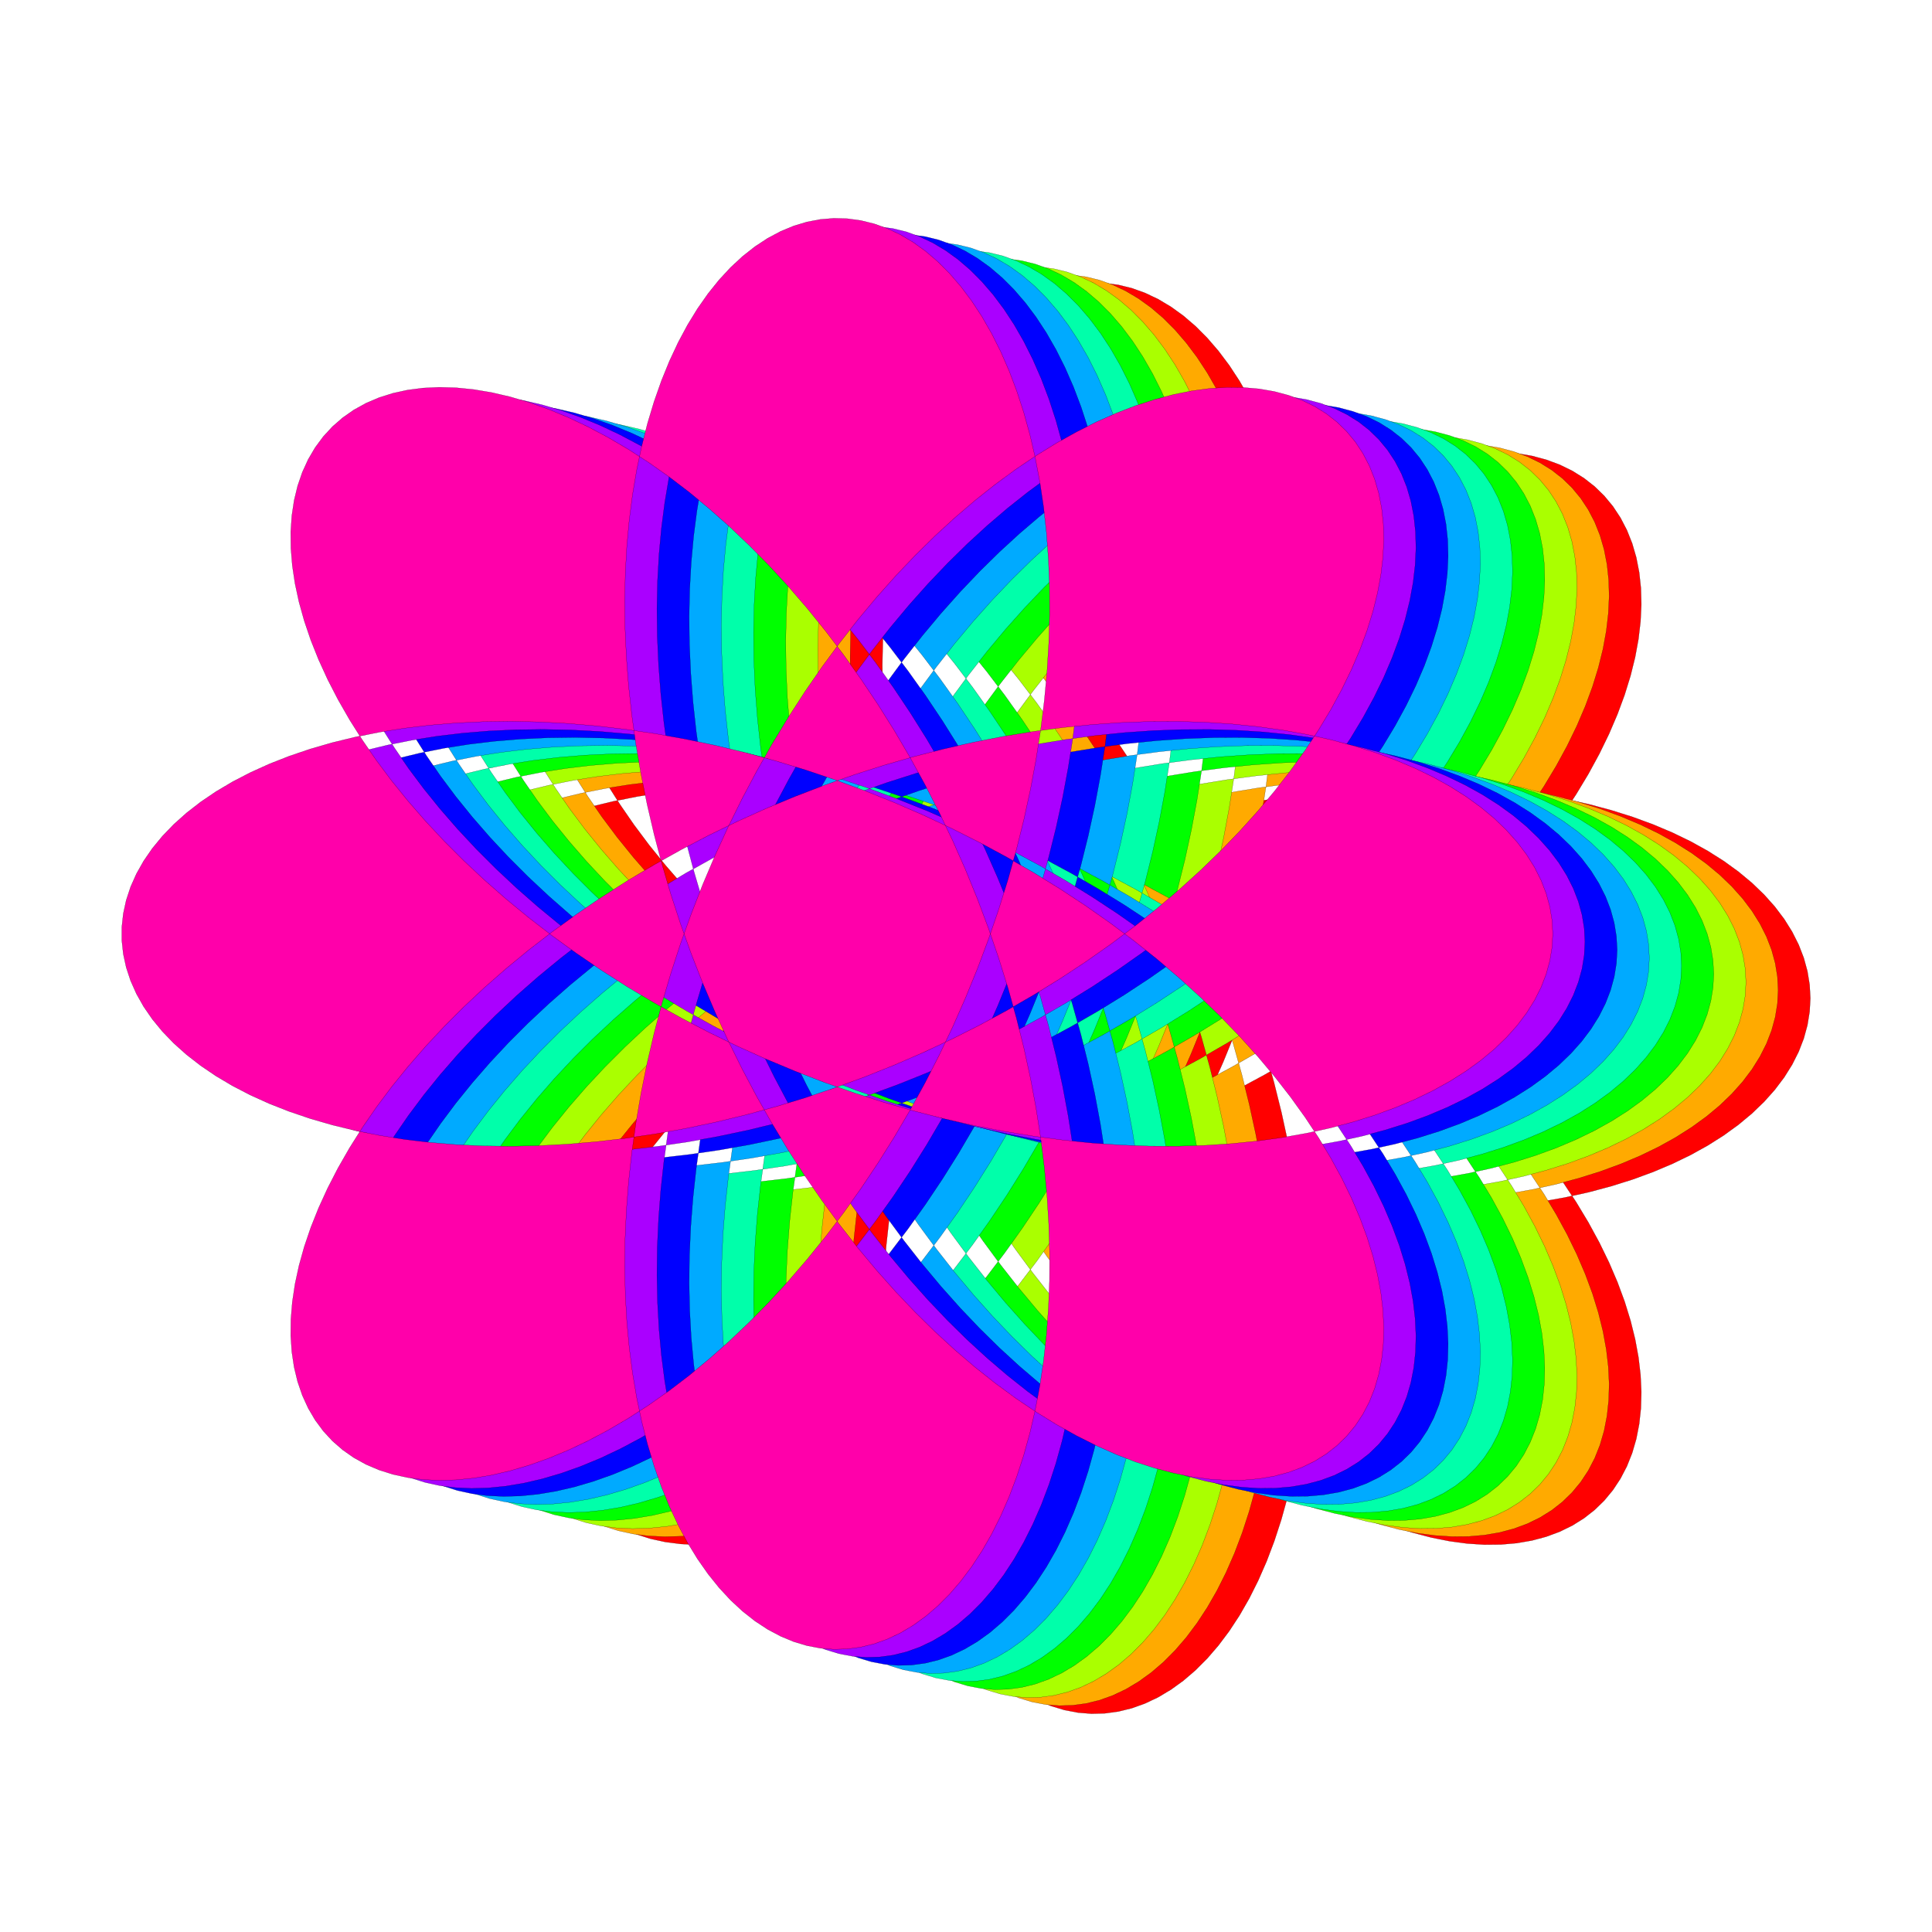 <?xml version="1.0" encoding="UTF-8"?>
<svg xmlns="http://www.w3.org/2000/svg" xmlns:xlink="http://www.w3.org/1999/xlink" width="100%" height="100%" viewBox="0 0 720 720" version="1.1">
  <g id="spiro_8_5_2_40239" transform=" scale(0.8 0.8) translate(90 90) translate(60 15)">
    <path style="fill:#FF000040;fill-rule:evenodd;stroke-width:0.075;stroke-linecap:round;stroke-linejoin:round;stroke:rgb(0%,0%,0%);stroke-opacity:1;stroke-miterlimit:10;" d="M 693.332 360 L 692.992 353.711 L 691.969 347.445 L 690.27 341.23 L 687.895 335.09 L 684.848 329.043 L 681.145 323.121 L 676.785 317.348 L 671.781 311.738 L 666.152 306.32 L 659.902 301.117 L 653.055 296.148 L 645.621 291.434 L 637.617 286.996 L 629.066 282.852 L 619.988 279.02 L 610.406 275.516 L 600.34 272.359 L 589.812 269.562 L 578.852 267.141 L 567.484 265.105 L 555.734 263.469 L 543.633 262.242 L 531.207 261.438 L 518.484 261.055 L 505.5 261.105 L 492.277 261.598 L 478.855 262.527 L 465.258 263.906 L 451.52 265.727 L 437.676 267.992 L 423.758 270.703 L 409.793 273.852 L 395.816 277.438 L 381.863 281.449 L 367.961 285.887 L 354.141 290.734 L 340.438 295.988 L 326.883 301.629 L 313.504 307.652 L 300.332 314.039 L 287.395 320.777 L 274.723 327.848 L 262.344 335.234 L 250.285 342.914 L 238.57 350.875 L 227.227 359.094 L 216.277 367.547 L 205.742 376.215 L 195.645 385.07 L 186.012 394.09 L 176.852 403.254 L 168.188 412.531 L 160.039 421.898 L 152.414 431.328 L 145.332 440.797 L 138.801 450.273 L 132.836 459.734 L 127.441 469.145 L 122.629 478.488 L 118.402 487.727 L 114.766 496.836 L 111.727 505.793 L 109.281 514.566 L 107.43 523.129 L 106.176 531.453 L 105.512 539.516 L 105.434 547.293 L 105.934 554.754 L 107.008 561.875 L 108.645 568.637 L 110.832 575.016 L 113.562 580.988 L 116.82 586.531 L 120.59 591.625 L 124.859 596.254 L 129.605 600.398 L 134.816 604.043 L 140.469 607.172 L 146.543 609.766 L 153.016 611.816 L 159.871 613.316 L 167.082 614.246 L 174.621 614.602 L 182.473 614.379 L 190.602 613.566 L 198.992 612.164 L 207.609 610.164 L 216.43 607.57 L 225.426 604.379 L 234.574 600.598 L 243.84 596.223 L 253.203 591.266 L 262.629 585.727 L 272.094 579.621 L 281.57 572.949 L 291.031 565.73 L 300.449 557.973 L 309.797 549.695 L 319.051 540.906 L 328.18 531.625 L 337.16 521.871 L 345.973 511.664 L 354.586 501.023 L 362.984 489.973 L 371.137 478.535 L 379.031 466.73 L 386.645 454.59 L 393.953 442.133 L 400.941 429.395 L 407.59 416.398 L 413.887 403.172 L 419.816 389.742 L 425.363 376.148 L 430.516 362.414 L 435.262 348.57 L 439.594 334.652 L 443.5 320.691 L 446.977 306.715 L 450.016 292.758 L 452.617 278.852 L 454.77 265.031 L 456.48 251.328 L 457.746 237.773 L 458.566 224.398 L 458.945 211.23 L 458.891 198.309 L 458.402 185.656 L 457.488 173.309 L 456.16 161.293 L 454.422 149.637 L 452.289 138.367 L 449.773 127.516 L 446.887 117.102 L 443.641 107.152 L 440.055 97.691 L 436.141 88.746 L 431.922 80.332 L 427.41 72.469 L 422.633 65.18 L 417.602 58.477 L 412.344 52.383 L 406.879 46.906 L 401.227 42.066 L 395.41 37.871 L 389.457 34.328 L 383.383 31.449 L 377.223 29.242 L 370.992 27.711 L 364.719 26.859 L 358.426 26.688 L 352.141 27.199 L 345.887 28.391 L 339.688 30.262 L 333.566 32.805 L 327.551 36.016 L 321.664 39.887 L 315.926 44.406 L 310.363 49.566 L 305 55.352 L 299.852 61.754 L 294.945 68.75 L 290.297 76.328 L 285.93 84.469 L 281.863 93.152 L 278.113 102.359 L 274.695 112.066 L 271.625 122.25 L 268.922 132.887 L 266.594 143.953 L 264.656 155.418 L 263.125 167.258 L 262 179.445 L 261.301 191.949 L 261.027 204.738 L 261.188 217.785 L 261.789 231.059 L 262.832 244.531 L 264.32 258.164 L 266.25 271.93 L 268.629 285.797 L 271.449 299.73 L 274.707 313.703 L 278.398 327.676 L 282.52 341.621 L 287.059 355.504 L 292.012 369.297 L 297.359 382.965 L 303.102 396.48 L 309.215 409.809 L 315.691 422.926 L 322.512 435.797 L 329.664 448.398 L 337.125 460.699 L 344.879 472.676 L 352.906 484.301 L 361.188 495.551 L 369.695 506.398 L 378.41 516.824 L 387.309 526.805 L 396.371 536.324 L 405.562 545.363 L 414.867 553.898 L 424.25 561.918 L 433.695 569.41 L 443.164 576.355 L 452.641 582.746 L 462.09 588.566 L 471.488 593.816 L 480.809 598.484 L 490.016 602.562 L 499.094 606.051 L 508.004 608.941 L 516.727 611.238 L 525.234 612.938 L 533.496 614.047 L 541.488 614.562 L 549.188 614.496 L 556.566 613.852 L 563.602 612.637 L 570.27 610.859 L 576.547 608.535 L 582.414 605.672 L 587.848 602.285 L 592.828 598.391 L 597.336 594 L 601.359 589.137 L 604.875 583.812 L 607.871 578.055 L 610.332 571.875 L 612.246 565.305 L 613.602 558.359 L 614.391 551.062 L 614.602 543.441 L 614.23 535.52 L 613.27 527.324 L 611.719 518.875 L 609.57 510.203 L 606.828 501.336 L 603.488 492.301 L 599.559 483.121 L 595.039 473.828 L 589.934 464.445 L 584.254 455.008 L 578.004 445.535 L 571.195 436.059 L 563.84 426.609 L 555.953 417.207 L 547.543 407.879 L 538.629 398.656 L 529.23 389.562 L 519.363 380.621 L 509.043 371.855 L 498.301 363.293 L 487.148 354.953 L 475.617 346.863 L 463.727 339.039 L 451.504 331.5 L 438.977 324.27 L 426.168 317.363 L 413.109 310.801 L 399.832 304.594 L 386.359 298.762 L 372.727 293.312 L 358.961 288.258 L 345.098 283.617 L 331.164 279.391 L 317.195 275.59 L 303.223 272.223 L 289.277 269.293 L 275.391 266.805 L 261.594 264.762 L 247.926 263.16 L 234.41 262.008 L 221.086 261.297 L 207.977 261.027 L 195.121 261.191 L 182.543 261.785 L 170.273 262.805 L 158.344 264.238 L 146.781 266.074 L 135.617 268.305 L 124.871 270.914 L 114.57 273.895 L 104.742 277.227 L 95.406 280.895 L 86.59 284.887 L 78.312 289.18 L 70.59 293.758 L 63.445 298.602 L 56.895 303.691 L 50.953 309.004 L 45.637 314.52 L 40.957 320.215 L 36.922 326.066 L 33.547 332.051 L 30.836 338.148 L 28.797 344.328 L 27.434 350.574 L 26.75 356.855 L 26.75 363.145 L 27.434 369.426 L 28.797 375.672 L 30.836 381.852 L 33.547 387.949 L 36.922 393.934 L 40.957 399.785 L 45.637 405.48 L 50.953 410.996 L 56.895 416.309 L 63.445 421.398 L 70.59 426.242 L 78.312 430.82 L 86.59 435.113 L 95.406 439.105 L 104.742 442.773 L 114.57 446.105 L 124.871 449.086 L 135.617 451.695 L 146.781 453.926 L 158.344 455.762 L 170.273 457.195 L 182.543 458.215 L 195.121 458.809 L 207.977 458.973 L 221.086 458.703 L 234.41 457.992 L 247.926 456.84 L 261.594 455.238 L 275.391 453.195 L 289.277 450.707 L 303.223 447.777 L 317.195 444.41 L 331.164 440.609 L 345.098 436.383 L 358.961 431.742 L 372.727 426.688 L 386.359 421.238 L 399.832 415.406 L 413.109 409.199 L 426.168 402.637 L 438.977 395.73 L 451.504 388.5 L 463.727 380.961 L 475.617 373.137 L 487.148 365.047 L 498.301 356.707 L 509.043 348.145 L 519.363 339.379 L 529.23 330.438 L 538.629 321.344 L 547.543 312.121 L 555.953 302.793 L 563.84 293.391 L 571.195 283.941 L 578.004 274.465 L 584.254 264.992 L 589.934 255.555 L 595.039 246.172 L 599.559 236.879 L 603.488 227.699 L 606.828 218.664 L 609.57 209.797 L 611.719 201.125 L 613.27 192.676 L 614.23 184.48 L 614.602 176.559 L 614.391 168.938 L 613.602 161.641 L 612.246 154.695 L 610.332 148.125 L 607.871 141.945 L 604.875 136.188 L 601.359 130.863 L 597.336 126 L 592.828 121.609 L 587.848 117.715 L 582.414 114.328 L 576.547 111.465 L 570.27 109.141 L 563.602 107.363 L 556.566 106.148 L 549.188 105.504 L 541.488 105.438 L 533.496 105.953 L 525.234 107.062 L 516.727 108.762 L 508.004 111.059 L 499.094 113.949 L 490.016 117.438 L 480.809 121.516 L 471.488 126.184 L 462.09 131.434 L 452.641 137.254 L 443.164 143.645 L 433.695 150.59 L 424.25 158.082 L 414.867 166.102 L 405.562 174.637 L 396.371 183.676 L 387.309 193.195 L 378.41 203.176 L 369.695 213.602 L 361.188 224.449 L 352.906 235.699 L 344.879 247.324 L 337.125 259.301 L 329.664 271.602 L 322.512 284.203 L 315.691 297.074 L 309.215 310.191 L 303.102 323.52 L 297.359 337.035 L 292.012 350.703 L 287.059 364.496 L 282.52 378.379 L 278.398 392.324 L 274.707 406.297 L 271.449 420.27 L 268.629 434.203 L 266.25 448.07 L 264.32 461.836 L 262.832 475.469 L 261.789 488.941 L 261.188 502.215 L 261.027 515.262 L 261.301 528.051 L 262 540.555 L 263.125 552.742 L 264.656 564.582 L 266.594 576.047 L 268.922 587.113 L 271.625 597.75 L 274.695 607.934 L 278.113 617.641 L 281.863 626.848 L 285.93 635.531 L 290.297 643.672 L 294.945 651.25 L 299.852 658.246 L 305 664.648 L 310.363 670.434 L 315.926 675.594 L 321.664 680.113 L 327.551 683.984 L 333.566 687.195 L 339.688 689.738 L 345.887 691.609 L 352.141 692.801 L 358.426 693.312 L 364.719 693.141 L 370.992 692.289 L 377.223 690.758 L 383.383 688.551 L 389.457 685.672 L 395.41 682.129 L 401.227 677.934 L 406.879 673.094 L 412.344 667.617 L 417.602 661.523 L 422.633 654.82 L 427.41 647.531 L 431.922 639.668 L 436.141 631.254 L 440.055 622.309 L 443.641 612.848 L 446.887 602.898 L 449.773 592.484 L 452.289 581.633 L 454.422 570.363 L 456.16 558.707 L 457.488 546.691 L 458.402 534.344 L 458.891 521.691 L 458.945 508.77 L 458.566 495.602 L 457.746 482.227 L 456.48 468.672 L 454.77 454.969 L 452.617 441.148 L 450.016 427.242 L 446.977 413.285 L 443.5 399.309 L 439.594 385.348 L 435.262 371.43 L 430.516 357.586 L 425.363 343.852 L 419.816 330.258 L 413.887 316.828 L 407.59 303.602 L 400.941 290.605 L 393.953 277.867 L 386.645 265.41 L 379.031 253.27 L 371.137 241.465 L 362.984 230.027 L 354.586 218.977 L 345.973 208.336 L 337.16 198.129 L 328.18 188.375 L 319.051 179.094 L 309.797 170.305 L 300.449 162.027 L 291.031 154.27 L 281.57 147.051 L 272.094 140.379 L 262.629 134.273 L 253.203 128.734 L 243.84 123.777 L 234.574 119.402 L 225.426 115.621 L 216.43 112.43 L 207.609 109.836 L 198.992 107.836 L 190.602 106.434 L 182.473 105.621 L 174.621 105.398 L 167.082 105.754 L 159.871 106.684 L 153.016 108.184 L 146.543 110.234 L 140.469 112.828 L 134.816 115.957 L 129.605 119.602 L 124.859 123.746 L 120.59 128.375 L 116.82 133.469 L 113.562 139.012 L 110.832 144.984 L 108.645 151.363 L 107.008 158.125 L 105.934 165.246 L 105.434 172.707 L 105.512 180.484 L 106.176 188.547 L 107.43 196.871 L 109.281 205.434 L 111.727 214.207 L 114.766 223.164 L 118.402 232.273 L 122.629 241.512 L 127.441 250.855 L 132.836 260.266 L 138.801 269.727 L 145.332 279.203 L 152.414 288.672 L 160.039 298.102 L 168.188 307.469 L 176.852 316.746 L 186.012 325.91 L 195.645 334.93 L 205.742 343.785 L 216.277 352.453 L 227.227 360.906 L 238.57 369.125 L 250.285 377.086 L 262.344 384.766 L 274.723 392.152 L 287.395 399.223 L 300.332 405.961 L 313.504 412.348 L 326.883 418.371 L 340.438 424.012 L 354.141 429.266 L 367.961 434.113 L 381.863 438.551 L 395.816 442.562 L 409.793 446.148 L 423.758 449.297 L 437.676 452.008 L 451.52 454.273 L 465.258 456.094 L 478.855 457.473 L 492.277 458.402 L 505.5 458.895 L 518.484 458.945 L 531.207 458.562 L 543.633 457.758 L 555.734 456.531 L 567.484 454.895 L 578.852 452.859 L 589.812 450.438 L 600.34 447.641 L 610.406 444.484 L 619.988 440.98 L 629.066 437.148 L 637.617 433.004 L 645.621 428.566 L 653.055 423.852 L 659.902 418.883 L 666.152 413.68 L 671.781 408.262 L 676.785 402.652 L 681.145 396.879 L 684.848 390.957 L 687.895 384.91 L 690.27 378.77 L 691.969 372.555 L 692.992 366.289 L 693.332 360 "/>
  </g>
  <g xmlns="http://www.w3.org/2000/svg" id="spiro_8_5_2_40239" transform=" scale(0.8 0.8) translate(90 90) translate(45 11.25)">
    <path style="fill:#FFAA0040;fill-rule:evenodd;stroke-width:0.075;stroke-linecap:round;stroke-linejoin:round;stroke:rgb(0%,0%,0%);stroke-opacity:1;stroke-miterlimit:10;" d="M 693.332 360 L 692.992 353.711 L 691.969 347.445 L 690.27 341.23 L 687.895 335.09 L 684.848 329.043 L 681.145 323.121 L 676.785 317.348 L 671.781 311.738 L 666.152 306.32 L 659.902 301.117 L 653.055 296.148 L 645.621 291.434 L 637.617 286.996 L 629.066 282.852 L 619.988 279.02 L 610.406 275.516 L 600.34 272.359 L 589.812 269.562 L 578.852 267.141 L 567.484 265.105 L 555.734 263.469 L 543.633 262.242 L 531.207 261.438 L 518.484 261.055 L 505.5 261.105 L 492.277 261.598 L 478.855 262.527 L 465.258 263.906 L 451.52 265.727 L 437.676 267.992 L 423.758 270.703 L 409.793 273.852 L 395.816 277.438 L 381.863 281.449 L 367.961 285.887 L 354.141 290.734 L 340.438 295.988 L 326.883 301.629 L 313.504 307.652 L 300.332 314.039 L 287.395 320.777 L 274.723 327.848 L 262.344 335.234 L 250.285 342.914 L 238.57 350.875 L 227.227 359.094 L 216.277 367.547 L 205.742 376.215 L 195.645 385.07 L 186.012 394.09 L 176.852 403.254 L 168.188 412.531 L 160.039 421.898 L 152.414 431.328 L 145.332 440.797 L 138.801 450.273 L 132.836 459.734 L 127.441 469.145 L 122.629 478.488 L 118.402 487.727 L 114.766 496.836 L 111.727 505.793 L 109.281 514.566 L 107.43 523.129 L 106.176 531.453 L 105.512 539.516 L 105.434 547.293 L 105.934 554.754 L 107.008 561.875 L 108.645 568.637 L 110.832 575.016 L 113.562 580.988 L 116.82 586.531 L 120.59 591.625 L 124.859 596.254 L 129.605 600.398 L 134.816 604.043 L 140.469 607.172 L 146.543 609.766 L 153.016 611.816 L 159.871 613.316 L 167.082 614.246 L 174.621 614.602 L 182.473 614.379 L 190.602 613.566 L 198.992 612.164 L 207.609 610.164 L 216.43 607.57 L 225.426 604.379 L 234.574 600.598 L 243.84 596.223 L 253.203 591.266 L 262.629 585.727 L 272.094 579.621 L 281.57 572.949 L 291.031 565.73 L 300.449 557.973 L 309.797 549.695 L 319.051 540.906 L 328.18 531.625 L 337.16 521.871 L 345.973 511.664 L 354.586 501.023 L 362.984 489.973 L 371.137 478.535 L 379.031 466.73 L 386.645 454.59 L 393.953 442.133 L 400.941 429.395 L 407.59 416.398 L 413.887 403.172 L 419.816 389.742 L 425.363 376.148 L 430.516 362.414 L 435.262 348.57 L 439.594 334.652 L 443.5 320.691 L 446.977 306.715 L 450.016 292.758 L 452.617 278.852 L 454.77 265.031 L 456.48 251.328 L 457.746 237.773 L 458.566 224.398 L 458.945 211.23 L 458.891 198.309 L 458.402 185.656 L 457.488 173.309 L 456.16 161.293 L 454.422 149.637 L 452.289 138.367 L 449.773 127.516 L 446.887 117.102 L 443.641 107.152 L 440.055 97.691 L 436.141 88.746 L 431.922 80.332 L 427.41 72.469 L 422.633 65.18 L 417.602 58.477 L 412.344 52.383 L 406.879 46.906 L 401.227 42.066 L 395.41 37.871 L 389.457 34.328 L 383.383 31.449 L 377.223 29.242 L 370.992 27.711 L 364.719 26.859 L 358.426 26.688 L 352.141 27.199 L 345.887 28.391 L 339.688 30.262 L 333.566 32.805 L 327.551 36.016 L 321.664 39.887 L 315.926 44.406 L 310.363 49.566 L 305 55.352 L 299.852 61.754 L 294.945 68.75 L 290.297 76.328 L 285.93 84.469 L 281.863 93.152 L 278.113 102.359 L 274.695 112.066 L 271.625 122.25 L 268.922 132.887 L 266.594 143.953 L 264.656 155.418 L 263.125 167.258 L 262 179.445 L 261.301 191.949 L 261.027 204.738 L 261.188 217.785 L 261.789 231.059 L 262.832 244.531 L 264.32 258.164 L 266.25 271.93 L 268.629 285.797 L 271.449 299.73 L 274.707 313.703 L 278.398 327.676 L 282.52 341.621 L 287.059 355.504 L 292.012 369.297 L 297.359 382.965 L 303.102 396.48 L 309.215 409.809 L 315.691 422.926 L 322.512 435.797 L 329.664 448.398 L 337.125 460.699 L 344.879 472.676 L 352.906 484.301 L 361.188 495.551 L 369.695 506.398 L 378.41 516.824 L 387.309 526.805 L 396.371 536.324 L 405.562 545.363 L 414.867 553.898 L 424.25 561.918 L 433.695 569.41 L 443.164 576.355 L 452.641 582.746 L 462.09 588.566 L 471.488 593.816 L 480.809 598.484 L 490.016 602.562 L 499.094 606.051 L 508.004 608.941 L 516.727 611.238 L 525.234 612.938 L 533.496 614.047 L 541.488 614.562 L 549.188 614.496 L 556.566 613.852 L 563.602 612.637 L 570.27 610.859 L 576.547 608.535 L 582.414 605.672 L 587.848 602.285 L 592.828 598.391 L 597.336 594 L 601.359 589.137 L 604.875 583.812 L 607.871 578.055 L 610.332 571.875 L 612.246 565.305 L 613.602 558.359 L 614.391 551.062 L 614.602 543.441 L 614.23 535.52 L 613.27 527.324 L 611.719 518.875 L 609.57 510.203 L 606.828 501.336 L 603.488 492.301 L 599.559 483.121 L 595.039 473.828 L 589.934 464.445 L 584.254 455.008 L 578.004 445.535 L 571.195 436.059 L 563.84 426.609 L 555.953 417.207 L 547.543 407.879 L 538.629 398.656 L 529.23 389.562 L 519.363 380.621 L 509.043 371.855 L 498.301 363.293 L 487.148 354.953 L 475.617 346.863 L 463.727 339.039 L 451.504 331.5 L 438.977 324.27 L 426.168 317.363 L 413.109 310.801 L 399.832 304.594 L 386.359 298.762 L 372.727 293.312 L 358.961 288.258 L 345.098 283.617 L 331.164 279.391 L 317.195 275.59 L 303.223 272.223 L 289.277 269.293 L 275.391 266.805 L 261.594 264.762 L 247.926 263.16 L 234.41 262.008 L 221.086 261.297 L 207.977 261.027 L 195.121 261.191 L 182.543 261.785 L 170.273 262.805 L 158.344 264.238 L 146.781 266.074 L 135.617 268.305 L 124.871 270.914 L 114.57 273.895 L 104.742 277.227 L 95.406 280.895 L 86.59 284.887 L 78.312 289.18 L 70.59 293.758 L 63.445 298.602 L 56.895 303.691 L 50.953 309.004 L 45.637 314.52 L 40.957 320.215 L 36.922 326.066 L 33.547 332.051 L 30.836 338.148 L 28.797 344.328 L 27.434 350.574 L 26.75 356.855 L 26.75 363.145 L 27.434 369.426 L 28.797 375.672 L 30.836 381.852 L 33.547 387.949 L 36.922 393.934 L 40.957 399.785 L 45.637 405.48 L 50.953 410.996 L 56.895 416.309 L 63.445 421.398 L 70.59 426.242 L 78.312 430.82 L 86.59 435.113 L 95.406 439.105 L 104.742 442.773 L 114.57 446.105 L 124.871 449.086 L 135.617 451.695 L 146.781 453.926 L 158.344 455.762 L 170.273 457.195 L 182.543 458.215 L 195.121 458.809 L 207.977 458.973 L 221.086 458.703 L 234.41 457.992 L 247.926 456.84 L 261.594 455.238 L 275.391 453.195 L 289.277 450.707 L 303.223 447.777 L 317.195 444.41 L 331.164 440.609 L 345.098 436.383 L 358.961 431.742 L 372.727 426.688 L 386.359 421.238 L 399.832 415.406 L 413.109 409.199 L 426.168 402.637 L 438.977 395.73 L 451.504 388.5 L 463.727 380.961 L 475.617 373.137 L 487.148 365.047 L 498.301 356.707 L 509.043 348.145 L 519.363 339.379 L 529.23 330.438 L 538.629 321.344 L 547.543 312.121 L 555.953 302.793 L 563.84 293.391 L 571.195 283.941 L 578.004 274.465 L 584.254 264.992 L 589.934 255.555 L 595.039 246.172 L 599.559 236.879 L 603.488 227.699 L 606.828 218.664 L 609.57 209.797 L 611.719 201.125 L 613.27 192.676 L 614.23 184.48 L 614.602 176.559 L 614.391 168.938 L 613.602 161.641 L 612.246 154.695 L 610.332 148.125 L 607.871 141.945 L 604.875 136.188 L 601.359 130.863 L 597.336 126 L 592.828 121.609 L 587.848 117.715 L 582.414 114.328 L 576.547 111.465 L 570.27 109.141 L 563.602 107.363 L 556.566 106.148 L 549.188 105.504 L 541.488 105.438 L 533.496 105.953 L 525.234 107.062 L 516.727 108.762 L 508.004 111.059 L 499.094 113.949 L 490.016 117.438 L 480.809 121.516 L 471.488 126.184 L 462.09 131.434 L 452.641 137.254 L 443.164 143.645 L 433.695 150.59 L 424.25 158.082 L 414.867 166.102 L 405.562 174.637 L 396.371 183.676 L 387.309 193.195 L 378.41 203.176 L 369.695 213.602 L 361.188 224.449 L 352.906 235.699 L 344.879 247.324 L 337.125 259.301 L 329.664 271.602 L 322.512 284.203 L 315.691 297.074 L 309.215 310.191 L 303.102 323.52 L 297.359 337.035 L 292.012 350.703 L 287.059 364.496 L 282.52 378.379 L 278.398 392.324 L 274.707 406.297 L 271.449 420.27 L 268.629 434.203 L 266.25 448.07 L 264.32 461.836 L 262.832 475.469 L 261.789 488.941 L 261.188 502.215 L 261.027 515.262 L 261.301 528.051 L 262 540.555 L 263.125 552.742 L 264.656 564.582 L 266.594 576.047 L 268.922 587.113 L 271.625 597.75 L 274.695 607.934 L 278.113 617.641 L 281.863 626.848 L 285.93 635.531 L 290.297 643.672 L 294.945 651.25 L 299.852 658.246 L 305 664.648 L 310.363 670.434 L 315.926 675.594 L 321.664 680.113 L 327.551 683.984 L 333.566 687.195 L 339.688 689.738 L 345.887 691.609 L 352.141 692.801 L 358.426 693.312 L 364.719 693.141 L 370.992 692.289 L 377.223 690.758 L 383.383 688.551 L 389.457 685.672 L 395.41 682.129 L 401.227 677.934 L 406.879 673.094 L 412.344 667.617 L 417.602 661.523 L 422.633 654.82 L 427.41 647.531 L 431.922 639.668 L 436.141 631.254 L 440.055 622.309 L 443.641 612.848 L 446.887 602.898 L 449.773 592.484 L 452.289 581.633 L 454.422 570.363 L 456.16 558.707 L 457.488 546.691 L 458.402 534.344 L 458.891 521.691 L 458.945 508.77 L 458.566 495.602 L 457.746 482.227 L 456.48 468.672 L 454.77 454.969 L 452.617 441.148 L 450.016 427.242 L 446.977 413.285 L 443.5 399.309 L 439.594 385.348 L 435.262 371.43 L 430.516 357.586 L 425.363 343.852 L 419.816 330.258 L 413.887 316.828 L 407.59 303.602 L 400.941 290.605 L 393.953 277.867 L 386.645 265.41 L 379.031 253.27 L 371.137 241.465 L 362.984 230.027 L 354.586 218.977 L 345.973 208.336 L 337.16 198.129 L 328.18 188.375 L 319.051 179.094 L 309.797 170.305 L 300.449 162.027 L 291.031 154.27 L 281.57 147.051 L 272.094 140.379 L 262.629 134.273 L 253.203 128.734 L 243.84 123.777 L 234.574 119.402 L 225.426 115.621 L 216.43 112.43 L 207.609 109.836 L 198.992 107.836 L 190.602 106.434 L 182.473 105.621 L 174.621 105.398 L 167.082 105.754 L 159.871 106.684 L 153.016 108.184 L 146.543 110.234 L 140.469 112.828 L 134.816 115.957 L 129.605 119.602 L 124.859 123.746 L 120.59 128.375 L 116.82 133.469 L 113.562 139.012 L 110.832 144.984 L 108.645 151.363 L 107.008 158.125 L 105.934 165.246 L 105.434 172.707 L 105.512 180.484 L 106.176 188.547 L 107.43 196.871 L 109.281 205.434 L 111.727 214.207 L 114.766 223.164 L 118.402 232.273 L 122.629 241.512 L 127.441 250.855 L 132.836 260.266 L 138.801 269.727 L 145.332 279.203 L 152.414 288.672 L 160.039 298.102 L 168.188 307.469 L 176.852 316.746 L 186.012 325.91 L 195.645 334.93 L 205.742 343.785 L 216.277 352.453 L 227.227 360.906 L 238.57 369.125 L 250.285 377.086 L 262.344 384.766 L 274.723 392.152 L 287.395 399.223 L 300.332 405.961 L 313.504 412.348 L 326.883 418.371 L 340.438 424.012 L 354.141 429.266 L 367.961 434.113 L 381.863 438.551 L 395.816 442.562 L 409.793 446.148 L 423.758 449.297 L 437.676 452.008 L 451.52 454.273 L 465.258 456.094 L 478.855 457.473 L 492.277 458.402 L 505.5 458.895 L 518.484 458.945 L 531.207 458.562 L 543.633 457.758 L 555.734 456.531 L 567.484 454.895 L 578.852 452.859 L 589.812 450.438 L 600.34 447.641 L 610.406 444.484 L 619.988 440.98 L 629.066 437.148 L 637.617 433.004 L 645.621 428.566 L 653.055 423.852 L 659.902 418.883 L 666.152 413.68 L 671.781 408.262 L 676.785 402.652 L 681.145 396.879 L 684.848 390.957 L 687.895 384.91 L 690.27 378.77 L 691.969 372.555 L 692.992 366.289 L 693.332 360 "/>
  </g>
  <g xmlns="http://www.w3.org/2000/svg" id="spiro_8_5_2_40239" transform=" scale(0.8 0.8) translate(90 90) translate(30 7.5)">
    <path style="fill:#AAFF0040;fill-rule:evenodd;stroke-width:0.075;stroke-linecap:round;stroke-linejoin:round;stroke:rgb(0%,0%,0%);stroke-opacity:1;stroke-miterlimit:10;" d="M 693.332 360 L 692.992 353.711 L 691.969 347.445 L 690.27 341.23 L 687.895 335.09 L 684.848 329.043 L 681.145 323.121 L 676.785 317.348 L 671.781 311.738 L 666.152 306.32 L 659.902 301.117 L 653.055 296.148 L 645.621 291.434 L 637.617 286.996 L 629.066 282.852 L 619.988 279.02 L 610.406 275.516 L 600.34 272.359 L 589.812 269.562 L 578.852 267.141 L 567.484 265.105 L 555.734 263.469 L 543.633 262.242 L 531.207 261.438 L 518.484 261.055 L 505.5 261.105 L 492.277 261.598 L 478.855 262.527 L 465.258 263.906 L 451.52 265.727 L 437.676 267.992 L 423.758 270.703 L 409.793 273.852 L 395.816 277.438 L 381.863 281.449 L 367.961 285.887 L 354.141 290.734 L 340.438 295.988 L 326.883 301.629 L 313.504 307.652 L 300.332 314.039 L 287.395 320.777 L 274.723 327.848 L 262.344 335.234 L 250.285 342.914 L 238.57 350.875 L 227.227 359.094 L 216.277 367.547 L 205.742 376.215 L 195.645 385.07 L 186.012 394.09 L 176.852 403.254 L 168.188 412.531 L 160.039 421.898 L 152.414 431.328 L 145.332 440.797 L 138.801 450.273 L 132.836 459.734 L 127.441 469.145 L 122.629 478.488 L 118.402 487.727 L 114.766 496.836 L 111.727 505.793 L 109.281 514.566 L 107.43 523.129 L 106.176 531.453 L 105.512 539.516 L 105.434 547.293 L 105.934 554.754 L 107.008 561.875 L 108.645 568.637 L 110.832 575.016 L 113.562 580.988 L 116.82 586.531 L 120.59 591.625 L 124.859 596.254 L 129.605 600.398 L 134.816 604.043 L 140.469 607.172 L 146.543 609.766 L 153.016 611.816 L 159.871 613.316 L 167.082 614.246 L 174.621 614.602 L 182.473 614.379 L 190.602 613.566 L 198.992 612.164 L 207.609 610.164 L 216.43 607.57 L 225.426 604.379 L 234.574 600.598 L 243.84 596.223 L 253.203 591.266 L 262.629 585.727 L 272.094 579.621 L 281.57 572.949 L 291.031 565.73 L 300.449 557.973 L 309.797 549.695 L 319.051 540.906 L 328.18 531.625 L 337.16 521.871 L 345.973 511.664 L 354.586 501.023 L 362.984 489.973 L 371.137 478.535 L 379.031 466.73 L 386.645 454.59 L 393.953 442.133 L 400.941 429.395 L 407.59 416.398 L 413.887 403.172 L 419.816 389.742 L 425.363 376.148 L 430.516 362.414 L 435.262 348.57 L 439.594 334.652 L 443.5 320.691 L 446.977 306.715 L 450.016 292.758 L 452.617 278.852 L 454.77 265.031 L 456.48 251.328 L 457.746 237.773 L 458.566 224.398 L 458.945 211.23 L 458.891 198.309 L 458.402 185.656 L 457.488 173.309 L 456.16 161.293 L 454.422 149.637 L 452.289 138.367 L 449.773 127.516 L 446.887 117.102 L 443.641 107.152 L 440.055 97.691 L 436.141 88.746 L 431.922 80.332 L 427.41 72.469 L 422.633 65.18 L 417.602 58.477 L 412.344 52.383 L 406.879 46.906 L 401.227 42.066 L 395.41 37.871 L 389.457 34.328 L 383.383 31.449 L 377.223 29.242 L 370.992 27.711 L 364.719 26.859 L 358.426 26.688 L 352.141 27.199 L 345.887 28.391 L 339.688 30.262 L 333.566 32.805 L 327.551 36.016 L 321.664 39.887 L 315.926 44.406 L 310.363 49.566 L 305 55.352 L 299.852 61.754 L 294.945 68.75 L 290.297 76.328 L 285.93 84.469 L 281.863 93.152 L 278.113 102.359 L 274.695 112.066 L 271.625 122.25 L 268.922 132.887 L 266.594 143.953 L 264.656 155.418 L 263.125 167.258 L 262 179.445 L 261.301 191.949 L 261.027 204.738 L 261.188 217.785 L 261.789 231.059 L 262.832 244.531 L 264.32 258.164 L 266.25 271.93 L 268.629 285.797 L 271.449 299.73 L 274.707 313.703 L 278.398 327.676 L 282.52 341.621 L 287.059 355.504 L 292.012 369.297 L 297.359 382.965 L 303.102 396.48 L 309.215 409.809 L 315.691 422.926 L 322.512 435.797 L 329.664 448.398 L 337.125 460.699 L 344.879 472.676 L 352.906 484.301 L 361.188 495.551 L 369.695 506.398 L 378.41 516.824 L 387.309 526.805 L 396.371 536.324 L 405.562 545.363 L 414.867 553.898 L 424.25 561.918 L 433.695 569.41 L 443.164 576.355 L 452.641 582.746 L 462.09 588.566 L 471.488 593.816 L 480.809 598.484 L 490.016 602.562 L 499.094 606.051 L 508.004 608.941 L 516.727 611.238 L 525.234 612.938 L 533.496 614.047 L 541.488 614.562 L 549.188 614.496 L 556.566 613.852 L 563.602 612.637 L 570.27 610.859 L 576.547 608.535 L 582.414 605.672 L 587.848 602.285 L 592.828 598.391 L 597.336 594 L 601.359 589.137 L 604.875 583.812 L 607.871 578.055 L 610.332 571.875 L 612.246 565.305 L 613.602 558.359 L 614.391 551.062 L 614.602 543.441 L 614.23 535.52 L 613.27 527.324 L 611.719 518.875 L 609.57 510.203 L 606.828 501.336 L 603.488 492.301 L 599.559 483.121 L 595.039 473.828 L 589.934 464.445 L 584.254 455.008 L 578.004 445.535 L 571.195 436.059 L 563.84 426.609 L 555.953 417.207 L 547.543 407.879 L 538.629 398.656 L 529.23 389.562 L 519.363 380.621 L 509.043 371.855 L 498.301 363.293 L 487.148 354.953 L 475.617 346.863 L 463.727 339.039 L 451.504 331.5 L 438.977 324.27 L 426.168 317.363 L 413.109 310.801 L 399.832 304.594 L 386.359 298.762 L 372.727 293.312 L 358.961 288.258 L 345.098 283.617 L 331.164 279.391 L 317.195 275.59 L 303.223 272.223 L 289.277 269.293 L 275.391 266.805 L 261.594 264.762 L 247.926 263.16 L 234.41 262.008 L 221.086 261.297 L 207.977 261.027 L 195.121 261.191 L 182.543 261.785 L 170.273 262.805 L 158.344 264.238 L 146.781 266.074 L 135.617 268.305 L 124.871 270.914 L 114.57 273.895 L 104.742 277.227 L 95.406 280.895 L 86.59 284.887 L 78.312 289.18 L 70.59 293.758 L 63.445 298.602 L 56.895 303.691 L 50.953 309.004 L 45.637 314.52 L 40.957 320.215 L 36.922 326.066 L 33.547 332.051 L 30.836 338.148 L 28.797 344.328 L 27.434 350.574 L 26.75 356.855 L 26.75 363.145 L 27.434 369.426 L 28.797 375.672 L 30.836 381.852 L 33.547 387.949 L 36.922 393.934 L 40.957 399.785 L 45.637 405.48 L 50.953 410.996 L 56.895 416.309 L 63.445 421.398 L 70.59 426.242 L 78.312 430.82 L 86.59 435.113 L 95.406 439.105 L 104.742 442.773 L 114.57 446.105 L 124.871 449.086 L 135.617 451.695 L 146.781 453.926 L 158.344 455.762 L 170.273 457.195 L 182.543 458.215 L 195.121 458.809 L 207.977 458.973 L 221.086 458.703 L 234.41 457.992 L 247.926 456.84 L 261.594 455.238 L 275.391 453.195 L 289.277 450.707 L 303.223 447.777 L 317.195 444.41 L 331.164 440.609 L 345.098 436.383 L 358.961 431.742 L 372.727 426.688 L 386.359 421.238 L 399.832 415.406 L 413.109 409.199 L 426.168 402.637 L 438.977 395.73 L 451.504 388.5 L 463.727 380.961 L 475.617 373.137 L 487.148 365.047 L 498.301 356.707 L 509.043 348.145 L 519.363 339.379 L 529.23 330.438 L 538.629 321.344 L 547.543 312.121 L 555.953 302.793 L 563.84 293.391 L 571.195 283.941 L 578.004 274.465 L 584.254 264.992 L 589.934 255.555 L 595.039 246.172 L 599.559 236.879 L 603.488 227.699 L 606.828 218.664 L 609.57 209.797 L 611.719 201.125 L 613.27 192.676 L 614.23 184.48 L 614.602 176.559 L 614.391 168.938 L 613.602 161.641 L 612.246 154.695 L 610.332 148.125 L 607.871 141.945 L 604.875 136.188 L 601.359 130.863 L 597.336 126 L 592.828 121.609 L 587.848 117.715 L 582.414 114.328 L 576.547 111.465 L 570.27 109.141 L 563.602 107.363 L 556.566 106.148 L 549.188 105.504 L 541.488 105.438 L 533.496 105.953 L 525.234 107.062 L 516.727 108.762 L 508.004 111.059 L 499.094 113.949 L 490.016 117.438 L 480.809 121.516 L 471.488 126.184 L 462.09 131.434 L 452.641 137.254 L 443.164 143.645 L 433.695 150.59 L 424.25 158.082 L 414.867 166.102 L 405.562 174.637 L 396.371 183.676 L 387.309 193.195 L 378.41 203.176 L 369.695 213.602 L 361.188 224.449 L 352.906 235.699 L 344.879 247.324 L 337.125 259.301 L 329.664 271.602 L 322.512 284.203 L 315.691 297.074 L 309.215 310.191 L 303.102 323.52 L 297.359 337.035 L 292.012 350.703 L 287.059 364.496 L 282.52 378.379 L 278.398 392.324 L 274.707 406.297 L 271.449 420.27 L 268.629 434.203 L 266.25 448.07 L 264.32 461.836 L 262.832 475.469 L 261.789 488.941 L 261.188 502.215 L 261.027 515.262 L 261.301 528.051 L 262 540.555 L 263.125 552.742 L 264.656 564.582 L 266.594 576.047 L 268.922 587.113 L 271.625 597.75 L 274.695 607.934 L 278.113 617.641 L 281.863 626.848 L 285.93 635.531 L 290.297 643.672 L 294.945 651.25 L 299.852 658.246 L 305 664.648 L 310.363 670.434 L 315.926 675.594 L 321.664 680.113 L 327.551 683.984 L 333.566 687.195 L 339.688 689.738 L 345.887 691.609 L 352.141 692.801 L 358.426 693.312 L 364.719 693.141 L 370.992 692.289 L 377.223 690.758 L 383.383 688.551 L 389.457 685.672 L 395.41 682.129 L 401.227 677.934 L 406.879 673.094 L 412.344 667.617 L 417.602 661.523 L 422.633 654.82 L 427.41 647.531 L 431.922 639.668 L 436.141 631.254 L 440.055 622.309 L 443.641 612.848 L 446.887 602.898 L 449.773 592.484 L 452.289 581.633 L 454.422 570.363 L 456.16 558.707 L 457.488 546.691 L 458.402 534.344 L 458.891 521.691 L 458.945 508.77 L 458.566 495.602 L 457.746 482.227 L 456.48 468.672 L 454.77 454.969 L 452.617 441.148 L 450.016 427.242 L 446.977 413.285 L 443.5 399.309 L 439.594 385.348 L 435.262 371.43 L 430.516 357.586 L 425.363 343.852 L 419.816 330.258 L 413.887 316.828 L 407.59 303.602 L 400.941 290.605 L 393.953 277.867 L 386.645 265.41 L 379.031 253.27 L 371.137 241.465 L 362.984 230.027 L 354.586 218.977 L 345.973 208.336 L 337.16 198.129 L 328.18 188.375 L 319.051 179.094 L 309.797 170.305 L 300.449 162.027 L 291.031 154.27 L 281.57 147.051 L 272.094 140.379 L 262.629 134.273 L 253.203 128.734 L 243.84 123.777 L 234.574 119.402 L 225.426 115.621 L 216.43 112.43 L 207.609 109.836 L 198.992 107.836 L 190.602 106.434 L 182.473 105.621 L 174.621 105.398 L 167.082 105.754 L 159.871 106.684 L 153.016 108.184 L 146.543 110.234 L 140.469 112.828 L 134.816 115.957 L 129.605 119.602 L 124.859 123.746 L 120.59 128.375 L 116.82 133.469 L 113.562 139.012 L 110.832 144.984 L 108.645 151.363 L 107.008 158.125 L 105.934 165.246 L 105.434 172.707 L 105.512 180.484 L 106.176 188.547 L 107.43 196.871 L 109.281 205.434 L 111.727 214.207 L 114.766 223.164 L 118.402 232.273 L 122.629 241.512 L 127.441 250.855 L 132.836 260.266 L 138.801 269.727 L 145.332 279.203 L 152.414 288.672 L 160.039 298.102 L 168.188 307.469 L 176.852 316.746 L 186.012 325.91 L 195.645 334.93 L 205.742 343.785 L 216.277 352.453 L 227.227 360.906 L 238.57 369.125 L 250.285 377.086 L 262.344 384.766 L 274.723 392.152 L 287.395 399.223 L 300.332 405.961 L 313.504 412.348 L 326.883 418.371 L 340.438 424.012 L 354.141 429.266 L 367.961 434.113 L 381.863 438.551 L 395.816 442.562 L 409.793 446.148 L 423.758 449.297 L 437.676 452.008 L 451.52 454.273 L 465.258 456.094 L 478.855 457.473 L 492.277 458.402 L 505.5 458.895 L 518.484 458.945 L 531.207 458.562 L 543.633 457.758 L 555.734 456.531 L 567.484 454.895 L 578.852 452.859 L 589.812 450.438 L 600.34 447.641 L 610.406 444.484 L 619.988 440.98 L 629.066 437.148 L 637.617 433.004 L 645.621 428.566 L 653.055 423.852 L 659.902 418.883 L 666.152 413.68 L 671.781 408.262 L 676.785 402.652 L 681.145 396.879 L 684.848 390.957 L 687.895 384.91 L 690.27 378.77 L 691.969 372.555 L 692.992 366.289 L 693.332 360 "/>
  </g>
  <g xmlns="http://www.w3.org/2000/svg" id="spiro_8_5_2_40239" transform=" scale(0.8 0.8) translate(90 90) translate(15 3.75)">
    <path style="fill:#00FF0040;fill-rule:evenodd;stroke-width:0.075;stroke-linecap:round;stroke-linejoin:round;stroke:rgb(0%,0%,0%);stroke-opacity:1;stroke-miterlimit:10;" d="M 693.332 360 L 692.992 353.711 L 691.969 347.445 L 690.27 341.23 L 687.895 335.09 L 684.848 329.043 L 681.145 323.121 L 676.785 317.348 L 671.781 311.738 L 666.152 306.32 L 659.902 301.117 L 653.055 296.148 L 645.621 291.434 L 637.617 286.996 L 629.066 282.852 L 619.988 279.02 L 610.406 275.516 L 600.34 272.359 L 589.812 269.562 L 578.852 267.141 L 567.484 265.105 L 555.734 263.469 L 543.633 262.242 L 531.207 261.438 L 518.484 261.055 L 505.5 261.105 L 492.277 261.598 L 478.855 262.527 L 465.258 263.906 L 451.52 265.727 L 437.676 267.992 L 423.758 270.703 L 409.793 273.852 L 395.816 277.438 L 381.863 281.449 L 367.961 285.887 L 354.141 290.734 L 340.438 295.988 L 326.883 301.629 L 313.504 307.652 L 300.332 314.039 L 287.395 320.777 L 274.723 327.848 L 262.344 335.234 L 250.285 342.914 L 238.57 350.875 L 227.227 359.094 L 216.277 367.547 L 205.742 376.215 L 195.645 385.07 L 186.012 394.09 L 176.852 403.254 L 168.188 412.531 L 160.039 421.898 L 152.414 431.328 L 145.332 440.797 L 138.801 450.273 L 132.836 459.734 L 127.441 469.145 L 122.629 478.488 L 118.402 487.727 L 114.766 496.836 L 111.727 505.793 L 109.281 514.566 L 107.43 523.129 L 106.176 531.453 L 105.512 539.516 L 105.434 547.293 L 105.934 554.754 L 107.008 561.875 L 108.645 568.637 L 110.832 575.016 L 113.562 580.988 L 116.82 586.531 L 120.59 591.625 L 124.859 596.254 L 129.605 600.398 L 134.816 604.043 L 140.469 607.172 L 146.543 609.766 L 153.016 611.816 L 159.871 613.316 L 167.082 614.246 L 174.621 614.602 L 182.473 614.379 L 190.602 613.566 L 198.992 612.164 L 207.609 610.164 L 216.43 607.57 L 225.426 604.379 L 234.574 600.598 L 243.84 596.223 L 253.203 591.266 L 262.629 585.727 L 272.094 579.621 L 281.57 572.949 L 291.031 565.73 L 300.449 557.973 L 309.797 549.695 L 319.051 540.906 L 328.18 531.625 L 337.16 521.871 L 345.973 511.664 L 354.586 501.023 L 362.984 489.973 L 371.137 478.535 L 379.031 466.73 L 386.645 454.59 L 393.953 442.133 L 400.941 429.395 L 407.59 416.398 L 413.887 403.172 L 419.816 389.742 L 425.363 376.148 L 430.516 362.414 L 435.262 348.57 L 439.594 334.652 L 443.5 320.691 L 446.977 306.715 L 450.016 292.758 L 452.617 278.852 L 454.77 265.031 L 456.48 251.328 L 457.746 237.773 L 458.566 224.398 L 458.945 211.23 L 458.891 198.309 L 458.402 185.656 L 457.488 173.309 L 456.16 161.293 L 454.422 149.637 L 452.289 138.367 L 449.773 127.516 L 446.887 117.102 L 443.641 107.152 L 440.055 97.691 L 436.141 88.746 L 431.922 80.332 L 427.41 72.469 L 422.633 65.18 L 417.602 58.477 L 412.344 52.383 L 406.879 46.906 L 401.227 42.066 L 395.41 37.871 L 389.457 34.328 L 383.383 31.449 L 377.223 29.242 L 370.992 27.711 L 364.719 26.859 L 358.426 26.688 L 352.141 27.199 L 345.887 28.391 L 339.688 30.262 L 333.566 32.805 L 327.551 36.016 L 321.664 39.887 L 315.926 44.406 L 310.363 49.566 L 305 55.352 L 299.852 61.754 L 294.945 68.75 L 290.297 76.328 L 285.93 84.469 L 281.863 93.152 L 278.113 102.359 L 274.695 112.066 L 271.625 122.25 L 268.922 132.887 L 266.594 143.953 L 264.656 155.418 L 263.125 167.258 L 262 179.445 L 261.301 191.949 L 261.027 204.738 L 261.188 217.785 L 261.789 231.059 L 262.832 244.531 L 264.32 258.164 L 266.25 271.93 L 268.629 285.797 L 271.449 299.73 L 274.707 313.703 L 278.398 327.676 L 282.52 341.621 L 287.059 355.504 L 292.012 369.297 L 297.359 382.965 L 303.102 396.48 L 309.215 409.809 L 315.691 422.926 L 322.512 435.797 L 329.664 448.398 L 337.125 460.699 L 344.879 472.676 L 352.906 484.301 L 361.188 495.551 L 369.695 506.398 L 378.41 516.824 L 387.309 526.805 L 396.371 536.324 L 405.562 545.363 L 414.867 553.898 L 424.25 561.918 L 433.695 569.41 L 443.164 576.355 L 452.641 582.746 L 462.09 588.566 L 471.488 593.816 L 480.809 598.484 L 490.016 602.562 L 499.094 606.051 L 508.004 608.941 L 516.727 611.238 L 525.234 612.938 L 533.496 614.047 L 541.488 614.562 L 549.188 614.496 L 556.566 613.852 L 563.602 612.637 L 570.27 610.859 L 576.547 608.535 L 582.414 605.672 L 587.848 602.285 L 592.828 598.391 L 597.336 594 L 601.359 589.137 L 604.875 583.812 L 607.871 578.055 L 610.332 571.875 L 612.246 565.305 L 613.602 558.359 L 614.391 551.062 L 614.602 543.441 L 614.23 535.52 L 613.27 527.324 L 611.719 518.875 L 609.57 510.203 L 606.828 501.336 L 603.488 492.301 L 599.559 483.121 L 595.039 473.828 L 589.934 464.445 L 584.254 455.008 L 578.004 445.535 L 571.195 436.059 L 563.84 426.609 L 555.953 417.207 L 547.543 407.879 L 538.629 398.656 L 529.23 389.562 L 519.363 380.621 L 509.043 371.855 L 498.301 363.293 L 487.148 354.953 L 475.617 346.863 L 463.727 339.039 L 451.504 331.5 L 438.977 324.27 L 426.168 317.363 L 413.109 310.801 L 399.832 304.594 L 386.359 298.762 L 372.727 293.312 L 358.961 288.258 L 345.098 283.617 L 331.164 279.391 L 317.195 275.59 L 303.223 272.223 L 289.277 269.293 L 275.391 266.805 L 261.594 264.762 L 247.926 263.16 L 234.41 262.008 L 221.086 261.297 L 207.977 261.027 L 195.121 261.191 L 182.543 261.785 L 170.273 262.805 L 158.344 264.238 L 146.781 266.074 L 135.617 268.305 L 124.871 270.914 L 114.57 273.895 L 104.742 277.227 L 95.406 280.895 L 86.59 284.887 L 78.312 289.18 L 70.59 293.758 L 63.445 298.602 L 56.895 303.691 L 50.953 309.004 L 45.637 314.52 L 40.957 320.215 L 36.922 326.066 L 33.547 332.051 L 30.836 338.148 L 28.797 344.328 L 27.434 350.574 L 26.75 356.855 L 26.75 363.145 L 27.434 369.426 L 28.797 375.672 L 30.836 381.852 L 33.547 387.949 L 36.922 393.934 L 40.957 399.785 L 45.637 405.48 L 50.953 410.996 L 56.895 416.309 L 63.445 421.398 L 70.59 426.242 L 78.312 430.82 L 86.59 435.113 L 95.406 439.105 L 104.742 442.773 L 114.57 446.105 L 124.871 449.086 L 135.617 451.695 L 146.781 453.926 L 158.344 455.762 L 170.273 457.195 L 182.543 458.215 L 195.121 458.809 L 207.977 458.973 L 221.086 458.703 L 234.41 457.992 L 247.926 456.84 L 261.594 455.238 L 275.391 453.195 L 289.277 450.707 L 303.223 447.777 L 317.195 444.41 L 331.164 440.609 L 345.098 436.383 L 358.961 431.742 L 372.727 426.688 L 386.359 421.238 L 399.832 415.406 L 413.109 409.199 L 426.168 402.637 L 438.977 395.73 L 451.504 388.5 L 463.727 380.961 L 475.617 373.137 L 487.148 365.047 L 498.301 356.707 L 509.043 348.145 L 519.363 339.379 L 529.23 330.438 L 538.629 321.344 L 547.543 312.121 L 555.953 302.793 L 563.84 293.391 L 571.195 283.941 L 578.004 274.465 L 584.254 264.992 L 589.934 255.555 L 595.039 246.172 L 599.559 236.879 L 603.488 227.699 L 606.828 218.664 L 609.57 209.797 L 611.719 201.125 L 613.27 192.676 L 614.23 184.48 L 614.602 176.559 L 614.391 168.938 L 613.602 161.641 L 612.246 154.695 L 610.332 148.125 L 607.871 141.945 L 604.875 136.188 L 601.359 130.863 L 597.336 126 L 592.828 121.609 L 587.848 117.715 L 582.414 114.328 L 576.547 111.465 L 570.27 109.141 L 563.602 107.363 L 556.566 106.148 L 549.188 105.504 L 541.488 105.438 L 533.496 105.953 L 525.234 107.062 L 516.727 108.762 L 508.004 111.059 L 499.094 113.949 L 490.016 117.438 L 480.809 121.516 L 471.488 126.184 L 462.09 131.434 L 452.641 137.254 L 443.164 143.645 L 433.695 150.59 L 424.25 158.082 L 414.867 166.102 L 405.562 174.637 L 396.371 183.676 L 387.309 193.195 L 378.41 203.176 L 369.695 213.602 L 361.188 224.449 L 352.906 235.699 L 344.879 247.324 L 337.125 259.301 L 329.664 271.602 L 322.512 284.203 L 315.691 297.074 L 309.215 310.191 L 303.102 323.52 L 297.359 337.035 L 292.012 350.703 L 287.059 364.496 L 282.52 378.379 L 278.398 392.324 L 274.707 406.297 L 271.449 420.27 L 268.629 434.203 L 266.25 448.07 L 264.32 461.836 L 262.832 475.469 L 261.789 488.941 L 261.188 502.215 L 261.027 515.262 L 261.301 528.051 L 262 540.555 L 263.125 552.742 L 264.656 564.582 L 266.594 576.047 L 268.922 587.113 L 271.625 597.75 L 274.695 607.934 L 278.113 617.641 L 281.863 626.848 L 285.93 635.531 L 290.297 643.672 L 294.945 651.25 L 299.852 658.246 L 305 664.648 L 310.363 670.434 L 315.926 675.594 L 321.664 680.113 L 327.551 683.984 L 333.566 687.195 L 339.688 689.738 L 345.887 691.609 L 352.141 692.801 L 358.426 693.312 L 364.719 693.141 L 370.992 692.289 L 377.223 690.758 L 383.383 688.551 L 389.457 685.672 L 395.41 682.129 L 401.227 677.934 L 406.879 673.094 L 412.344 667.617 L 417.602 661.523 L 422.633 654.82 L 427.41 647.531 L 431.922 639.668 L 436.141 631.254 L 440.055 622.309 L 443.641 612.848 L 446.887 602.898 L 449.773 592.484 L 452.289 581.633 L 454.422 570.363 L 456.16 558.707 L 457.488 546.691 L 458.402 534.344 L 458.891 521.691 L 458.945 508.77 L 458.566 495.602 L 457.746 482.227 L 456.48 468.672 L 454.77 454.969 L 452.617 441.148 L 450.016 427.242 L 446.977 413.285 L 443.5 399.309 L 439.594 385.348 L 435.262 371.43 L 430.516 357.586 L 425.363 343.852 L 419.816 330.258 L 413.887 316.828 L 407.59 303.602 L 400.941 290.605 L 393.953 277.867 L 386.645 265.41 L 379.031 253.27 L 371.137 241.465 L 362.984 230.027 L 354.586 218.977 L 345.973 208.336 L 337.16 198.129 L 328.18 188.375 L 319.051 179.094 L 309.797 170.305 L 300.449 162.027 L 291.031 154.27 L 281.57 147.051 L 272.094 140.379 L 262.629 134.273 L 253.203 128.734 L 243.84 123.777 L 234.574 119.402 L 225.426 115.621 L 216.43 112.43 L 207.609 109.836 L 198.992 107.836 L 190.602 106.434 L 182.473 105.621 L 174.621 105.398 L 167.082 105.754 L 159.871 106.684 L 153.016 108.184 L 146.543 110.234 L 140.469 112.828 L 134.816 115.957 L 129.605 119.602 L 124.859 123.746 L 120.59 128.375 L 116.82 133.469 L 113.562 139.012 L 110.832 144.984 L 108.645 151.363 L 107.008 158.125 L 105.934 165.246 L 105.434 172.707 L 105.512 180.484 L 106.176 188.547 L 107.43 196.871 L 109.281 205.434 L 111.727 214.207 L 114.766 223.164 L 118.402 232.273 L 122.629 241.512 L 127.441 250.855 L 132.836 260.266 L 138.801 269.727 L 145.332 279.203 L 152.414 288.672 L 160.039 298.102 L 168.188 307.469 L 176.852 316.746 L 186.012 325.91 L 195.645 334.93 L 205.742 343.785 L 216.277 352.453 L 227.227 360.906 L 238.57 369.125 L 250.285 377.086 L 262.344 384.766 L 274.723 392.152 L 287.395 399.223 L 300.332 405.961 L 313.504 412.348 L 326.883 418.371 L 340.438 424.012 L 354.141 429.266 L 367.961 434.113 L 381.863 438.551 L 395.816 442.562 L 409.793 446.148 L 423.758 449.297 L 437.676 452.008 L 451.52 454.273 L 465.258 456.094 L 478.855 457.473 L 492.277 458.402 L 505.5 458.895 L 518.484 458.945 L 531.207 458.562 L 543.633 457.758 L 555.734 456.531 L 567.484 454.895 L 578.852 452.859 L 589.812 450.438 L 600.34 447.641 L 610.406 444.484 L 619.988 440.98 L 629.066 437.148 L 637.617 433.004 L 645.621 428.566 L 653.055 423.852 L 659.902 418.883 L 666.152 413.68 L 671.781 408.262 L 676.785 402.652 L 681.145 396.879 L 684.848 390.957 L 687.895 384.91 L 690.27 378.77 L 691.969 372.555 L 692.992 366.289 L 693.332 360 "/>
  </g>
  <g xmlns="http://www.w3.org/2000/svg" id="spiro_8_5_2_40239" transform=" scale(0.8 0.8) translate(90 90) translate(0 0)">
    <path style="fill:#00FFAA40;fill-rule:evenodd;stroke-width:0.075;stroke-linecap:round;stroke-linejoin:round;stroke:rgb(0%,0%,0%);stroke-opacity:1;stroke-miterlimit:10;" d="M 693.332 360 L 692.992 353.711 L 691.969 347.445 L 690.27 341.23 L 687.895 335.09 L 684.848 329.043 L 681.145 323.121 L 676.785 317.348 L 671.781 311.738 L 666.152 306.32 L 659.902 301.117 L 653.055 296.148 L 645.621 291.434 L 637.617 286.996 L 629.066 282.852 L 619.988 279.02 L 610.406 275.516 L 600.34 272.359 L 589.812 269.562 L 578.852 267.141 L 567.484 265.105 L 555.734 263.469 L 543.633 262.242 L 531.207 261.438 L 518.484 261.055 L 505.5 261.105 L 492.277 261.598 L 478.855 262.527 L 465.258 263.906 L 451.52 265.727 L 437.676 267.992 L 423.758 270.703 L 409.793 273.852 L 395.816 277.438 L 381.863 281.449 L 367.961 285.887 L 354.141 290.734 L 340.438 295.988 L 326.883 301.629 L 313.504 307.652 L 300.332 314.039 L 287.395 320.777 L 274.723 327.848 L 262.344 335.234 L 250.285 342.914 L 238.57 350.875 L 227.227 359.094 L 216.277 367.547 L 205.742 376.215 L 195.645 385.07 L 186.012 394.09 L 176.852 403.254 L 168.188 412.531 L 160.039 421.898 L 152.414 431.328 L 145.332 440.797 L 138.801 450.273 L 132.836 459.734 L 127.441 469.145 L 122.629 478.488 L 118.402 487.727 L 114.766 496.836 L 111.727 505.793 L 109.281 514.566 L 107.43 523.129 L 106.176 531.453 L 105.512 539.516 L 105.434 547.293 L 105.934 554.754 L 107.008 561.875 L 108.645 568.637 L 110.832 575.016 L 113.562 580.988 L 116.82 586.531 L 120.59 591.625 L 124.859 596.254 L 129.605 600.398 L 134.816 604.043 L 140.469 607.172 L 146.543 609.766 L 153.016 611.816 L 159.871 613.316 L 167.082 614.246 L 174.621 614.602 L 182.473 614.379 L 190.602 613.566 L 198.992 612.164 L 207.609 610.164 L 216.43 607.57 L 225.426 604.379 L 234.574 600.598 L 243.84 596.223 L 253.203 591.266 L 262.629 585.727 L 272.094 579.621 L 281.57 572.949 L 291.031 565.73 L 300.449 557.973 L 309.797 549.695 L 319.051 540.906 L 328.18 531.625 L 337.16 521.871 L 345.973 511.664 L 354.586 501.023 L 362.984 489.973 L 371.137 478.535 L 379.031 466.73 L 386.645 454.59 L 393.953 442.133 L 400.941 429.395 L 407.59 416.398 L 413.887 403.172 L 419.816 389.742 L 425.363 376.148 L 430.516 362.414 L 435.262 348.57 L 439.594 334.652 L 443.5 320.691 L 446.977 306.715 L 450.016 292.758 L 452.617 278.852 L 454.77 265.031 L 456.48 251.328 L 457.746 237.773 L 458.566 224.398 L 458.945 211.23 L 458.891 198.309 L 458.402 185.656 L 457.488 173.309 L 456.16 161.293 L 454.422 149.637 L 452.289 138.367 L 449.773 127.516 L 446.887 117.102 L 443.641 107.152 L 440.055 97.691 L 436.141 88.746 L 431.922 80.332 L 427.41 72.469 L 422.633 65.18 L 417.602 58.477 L 412.344 52.383 L 406.879 46.906 L 401.227 42.066 L 395.41 37.871 L 389.457 34.328 L 383.383 31.449 L 377.223 29.242 L 370.992 27.711 L 364.719 26.859 L 358.426 26.688 L 352.141 27.199 L 345.887 28.391 L 339.688 30.262 L 333.566 32.805 L 327.551 36.016 L 321.664 39.887 L 315.926 44.406 L 310.363 49.566 L 305 55.352 L 299.852 61.754 L 294.945 68.75 L 290.297 76.328 L 285.93 84.469 L 281.863 93.152 L 278.113 102.359 L 274.695 112.066 L 271.625 122.25 L 268.922 132.887 L 266.594 143.953 L 264.656 155.418 L 263.125 167.258 L 262 179.445 L 261.301 191.949 L 261.027 204.738 L 261.188 217.785 L 261.789 231.059 L 262.832 244.531 L 264.32 258.164 L 266.25 271.93 L 268.629 285.797 L 271.449 299.73 L 274.707 313.703 L 278.398 327.676 L 282.52 341.621 L 287.059 355.504 L 292.012 369.297 L 297.359 382.965 L 303.102 396.48 L 309.215 409.809 L 315.691 422.926 L 322.512 435.797 L 329.664 448.398 L 337.125 460.699 L 344.879 472.676 L 352.906 484.301 L 361.188 495.551 L 369.695 506.398 L 378.41 516.824 L 387.309 526.805 L 396.371 536.324 L 405.562 545.363 L 414.867 553.898 L 424.25 561.918 L 433.695 569.41 L 443.164 576.355 L 452.641 582.746 L 462.09 588.566 L 471.488 593.816 L 480.809 598.484 L 490.016 602.562 L 499.094 606.051 L 508.004 608.941 L 516.727 611.238 L 525.234 612.938 L 533.496 614.047 L 541.488 614.562 L 549.188 614.496 L 556.566 613.852 L 563.602 612.637 L 570.27 610.859 L 576.547 608.535 L 582.414 605.672 L 587.848 602.285 L 592.828 598.391 L 597.336 594 L 601.359 589.137 L 604.875 583.812 L 607.871 578.055 L 610.332 571.875 L 612.246 565.305 L 613.602 558.359 L 614.391 551.062 L 614.602 543.441 L 614.23 535.52 L 613.27 527.324 L 611.719 518.875 L 609.57 510.203 L 606.828 501.336 L 603.488 492.301 L 599.559 483.121 L 595.039 473.828 L 589.934 464.445 L 584.254 455.008 L 578.004 445.535 L 571.195 436.059 L 563.84 426.609 L 555.953 417.207 L 547.543 407.879 L 538.629 398.656 L 529.23 389.562 L 519.363 380.621 L 509.043 371.855 L 498.301 363.293 L 487.148 354.953 L 475.617 346.863 L 463.727 339.039 L 451.504 331.5 L 438.977 324.27 L 426.168 317.363 L 413.109 310.801 L 399.832 304.594 L 386.359 298.762 L 372.727 293.312 L 358.961 288.258 L 345.098 283.617 L 331.164 279.391 L 317.195 275.59 L 303.223 272.223 L 289.277 269.293 L 275.391 266.805 L 261.594 264.762 L 247.926 263.16 L 234.41 262.008 L 221.086 261.297 L 207.977 261.027 L 195.121 261.191 L 182.543 261.785 L 170.273 262.805 L 158.344 264.238 L 146.781 266.074 L 135.617 268.305 L 124.871 270.914 L 114.57 273.895 L 104.742 277.227 L 95.406 280.895 L 86.59 284.887 L 78.312 289.18 L 70.59 293.758 L 63.445 298.602 L 56.895 303.691 L 50.953 309.004 L 45.637 314.52 L 40.957 320.215 L 36.922 326.066 L 33.547 332.051 L 30.836 338.148 L 28.797 344.328 L 27.434 350.574 L 26.75 356.855 L 26.75 363.145 L 27.434 369.426 L 28.797 375.672 L 30.836 381.852 L 33.547 387.949 L 36.922 393.934 L 40.957 399.785 L 45.637 405.48 L 50.953 410.996 L 56.895 416.309 L 63.445 421.398 L 70.59 426.242 L 78.312 430.82 L 86.59 435.113 L 95.406 439.105 L 104.742 442.773 L 114.57 446.105 L 124.871 449.086 L 135.617 451.695 L 146.781 453.926 L 158.344 455.762 L 170.273 457.195 L 182.543 458.215 L 195.121 458.809 L 207.977 458.973 L 221.086 458.703 L 234.41 457.992 L 247.926 456.84 L 261.594 455.238 L 275.391 453.195 L 289.277 450.707 L 303.223 447.777 L 317.195 444.41 L 331.164 440.609 L 345.098 436.383 L 358.961 431.742 L 372.727 426.688 L 386.359 421.238 L 399.832 415.406 L 413.109 409.199 L 426.168 402.637 L 438.977 395.73 L 451.504 388.5 L 463.727 380.961 L 475.617 373.137 L 487.148 365.047 L 498.301 356.707 L 509.043 348.145 L 519.363 339.379 L 529.23 330.438 L 538.629 321.344 L 547.543 312.121 L 555.953 302.793 L 563.84 293.391 L 571.195 283.941 L 578.004 274.465 L 584.254 264.992 L 589.934 255.555 L 595.039 246.172 L 599.559 236.879 L 603.488 227.699 L 606.828 218.664 L 609.57 209.797 L 611.719 201.125 L 613.27 192.676 L 614.23 184.48 L 614.602 176.559 L 614.391 168.938 L 613.602 161.641 L 612.246 154.695 L 610.332 148.125 L 607.871 141.945 L 604.875 136.188 L 601.359 130.863 L 597.336 126 L 592.828 121.609 L 587.848 117.715 L 582.414 114.328 L 576.547 111.465 L 570.27 109.141 L 563.602 107.363 L 556.566 106.148 L 549.188 105.504 L 541.488 105.438 L 533.496 105.953 L 525.234 107.062 L 516.727 108.762 L 508.004 111.059 L 499.094 113.949 L 490.016 117.438 L 480.809 121.516 L 471.488 126.184 L 462.09 131.434 L 452.641 137.254 L 443.164 143.645 L 433.695 150.59 L 424.25 158.082 L 414.867 166.102 L 405.562 174.637 L 396.371 183.676 L 387.309 193.195 L 378.41 203.176 L 369.695 213.602 L 361.188 224.449 L 352.906 235.699 L 344.879 247.324 L 337.125 259.301 L 329.664 271.602 L 322.512 284.203 L 315.691 297.074 L 309.215 310.191 L 303.102 323.52 L 297.359 337.035 L 292.012 350.703 L 287.059 364.496 L 282.52 378.379 L 278.398 392.324 L 274.707 406.297 L 271.449 420.27 L 268.629 434.203 L 266.25 448.07 L 264.32 461.836 L 262.832 475.469 L 261.789 488.941 L 261.188 502.215 L 261.027 515.262 L 261.301 528.051 L 262 540.555 L 263.125 552.742 L 264.656 564.582 L 266.594 576.047 L 268.922 587.113 L 271.625 597.75 L 274.695 607.934 L 278.113 617.641 L 281.863 626.848 L 285.93 635.531 L 290.297 643.672 L 294.945 651.25 L 299.852 658.246 L 305 664.648 L 310.363 670.434 L 315.926 675.594 L 321.664 680.113 L 327.551 683.984 L 333.566 687.195 L 339.688 689.738 L 345.887 691.609 L 352.141 692.801 L 358.426 693.312 L 364.719 693.141 L 370.992 692.289 L 377.223 690.758 L 383.383 688.551 L 389.457 685.672 L 395.41 682.129 L 401.227 677.934 L 406.879 673.094 L 412.344 667.617 L 417.602 661.523 L 422.633 654.82 L 427.41 647.531 L 431.922 639.668 L 436.141 631.254 L 440.055 622.309 L 443.641 612.848 L 446.887 602.898 L 449.773 592.484 L 452.289 581.633 L 454.422 570.363 L 456.16 558.707 L 457.488 546.691 L 458.402 534.344 L 458.891 521.691 L 458.945 508.77 L 458.566 495.602 L 457.746 482.227 L 456.48 468.672 L 454.77 454.969 L 452.617 441.148 L 450.016 427.242 L 446.977 413.285 L 443.5 399.309 L 439.594 385.348 L 435.262 371.43 L 430.516 357.586 L 425.363 343.852 L 419.816 330.258 L 413.887 316.828 L 407.59 303.602 L 400.941 290.605 L 393.953 277.867 L 386.645 265.41 L 379.031 253.27 L 371.137 241.465 L 362.984 230.027 L 354.586 218.977 L 345.973 208.336 L 337.16 198.129 L 328.18 188.375 L 319.051 179.094 L 309.797 170.305 L 300.449 162.027 L 291.031 154.27 L 281.57 147.051 L 272.094 140.379 L 262.629 134.273 L 253.203 128.734 L 243.84 123.777 L 234.574 119.402 L 225.426 115.621 L 216.43 112.43 L 207.609 109.836 L 198.992 107.836 L 190.602 106.434 L 182.473 105.621 L 174.621 105.398 L 167.082 105.754 L 159.871 106.684 L 153.016 108.184 L 146.543 110.234 L 140.469 112.828 L 134.816 115.957 L 129.605 119.602 L 124.859 123.746 L 120.59 128.375 L 116.82 133.469 L 113.562 139.012 L 110.832 144.984 L 108.645 151.363 L 107.008 158.125 L 105.934 165.246 L 105.434 172.707 L 105.512 180.484 L 106.176 188.547 L 107.43 196.871 L 109.281 205.434 L 111.727 214.207 L 114.766 223.164 L 118.402 232.273 L 122.629 241.512 L 127.441 250.855 L 132.836 260.266 L 138.801 269.727 L 145.332 279.203 L 152.414 288.672 L 160.039 298.102 L 168.188 307.469 L 176.852 316.746 L 186.012 325.91 L 195.645 334.93 L 205.742 343.785 L 216.277 352.453 L 227.227 360.906 L 238.57 369.125 L 250.285 377.086 L 262.344 384.766 L 274.723 392.152 L 287.395 399.223 L 300.332 405.961 L 313.504 412.348 L 326.883 418.371 L 340.438 424.012 L 354.141 429.266 L 367.961 434.113 L 381.863 438.551 L 395.816 442.562 L 409.793 446.148 L 423.758 449.297 L 437.676 452.008 L 451.52 454.273 L 465.258 456.094 L 478.855 457.473 L 492.277 458.402 L 505.5 458.895 L 518.484 458.945 L 531.207 458.562 L 543.633 457.758 L 555.734 456.531 L 567.484 454.895 L 578.852 452.859 L 589.812 450.438 L 600.34 447.641 L 610.406 444.484 L 619.988 440.98 L 629.066 437.148 L 637.617 433.004 L 645.621 428.566 L 653.055 423.852 L 659.902 418.883 L 666.152 413.68 L 671.781 408.262 L 676.785 402.652 L 681.145 396.879 L 684.848 390.957 L 687.895 384.91 L 690.27 378.77 L 691.969 372.555 L 692.992 366.289 L 693.332 360 "/>
  </g>
  <g xmlns="http://www.w3.org/2000/svg" id="spiro_8_5_2_40239" transform=" scale(0.8 0.8) translate(90 90) translate(-15 -3.75)">
    <path style="fill:#00AAFF40;fill-rule:evenodd;stroke-width:0.075;stroke-linecap:round;stroke-linejoin:round;stroke:rgb(0%,0%,0%);stroke-opacity:1;stroke-miterlimit:10;" d="M 693.332 360 L 692.992 353.711 L 691.969 347.445 L 690.27 341.23 L 687.895 335.09 L 684.848 329.043 L 681.145 323.121 L 676.785 317.348 L 671.781 311.738 L 666.152 306.32 L 659.902 301.117 L 653.055 296.148 L 645.621 291.434 L 637.617 286.996 L 629.066 282.852 L 619.988 279.02 L 610.406 275.516 L 600.34 272.359 L 589.812 269.562 L 578.852 267.141 L 567.484 265.105 L 555.734 263.469 L 543.633 262.242 L 531.207 261.438 L 518.484 261.055 L 505.5 261.105 L 492.277 261.598 L 478.855 262.527 L 465.258 263.906 L 451.52 265.727 L 437.676 267.992 L 423.758 270.703 L 409.793 273.852 L 395.816 277.438 L 381.863 281.449 L 367.961 285.887 L 354.141 290.734 L 340.438 295.988 L 326.883 301.629 L 313.504 307.652 L 300.332 314.039 L 287.395 320.777 L 274.723 327.848 L 262.344 335.234 L 250.285 342.914 L 238.57 350.875 L 227.227 359.094 L 216.277 367.547 L 205.742 376.215 L 195.645 385.07 L 186.012 394.09 L 176.852 403.254 L 168.188 412.531 L 160.039 421.898 L 152.414 431.328 L 145.332 440.797 L 138.801 450.273 L 132.836 459.734 L 127.441 469.145 L 122.629 478.488 L 118.402 487.727 L 114.766 496.836 L 111.727 505.793 L 109.281 514.566 L 107.43 523.129 L 106.176 531.453 L 105.512 539.516 L 105.434 547.293 L 105.934 554.754 L 107.008 561.875 L 108.645 568.637 L 110.832 575.016 L 113.562 580.988 L 116.82 586.531 L 120.59 591.625 L 124.859 596.254 L 129.605 600.398 L 134.816 604.043 L 140.469 607.172 L 146.543 609.766 L 153.016 611.816 L 159.871 613.316 L 167.082 614.246 L 174.621 614.602 L 182.473 614.379 L 190.602 613.566 L 198.992 612.164 L 207.609 610.164 L 216.43 607.57 L 225.426 604.379 L 234.574 600.598 L 243.84 596.223 L 253.203 591.266 L 262.629 585.727 L 272.094 579.621 L 281.57 572.949 L 291.031 565.73 L 300.449 557.973 L 309.797 549.695 L 319.051 540.906 L 328.18 531.625 L 337.16 521.871 L 345.973 511.664 L 354.586 501.023 L 362.984 489.973 L 371.137 478.535 L 379.031 466.73 L 386.645 454.59 L 393.953 442.133 L 400.941 429.395 L 407.59 416.398 L 413.887 403.172 L 419.816 389.742 L 425.363 376.148 L 430.516 362.414 L 435.262 348.57 L 439.594 334.652 L 443.5 320.691 L 446.977 306.715 L 450.016 292.758 L 452.617 278.852 L 454.77 265.031 L 456.48 251.328 L 457.746 237.773 L 458.566 224.398 L 458.945 211.23 L 458.891 198.309 L 458.402 185.656 L 457.488 173.309 L 456.16 161.293 L 454.422 149.637 L 452.289 138.367 L 449.773 127.516 L 446.887 117.102 L 443.641 107.152 L 440.055 97.691 L 436.141 88.746 L 431.922 80.332 L 427.41 72.469 L 422.633 65.18 L 417.602 58.477 L 412.344 52.383 L 406.879 46.906 L 401.227 42.066 L 395.41 37.871 L 389.457 34.328 L 383.383 31.449 L 377.223 29.242 L 370.992 27.711 L 364.719 26.859 L 358.426 26.688 L 352.141 27.199 L 345.887 28.391 L 339.688 30.262 L 333.566 32.805 L 327.551 36.016 L 321.664 39.887 L 315.926 44.406 L 310.363 49.566 L 305 55.352 L 299.852 61.754 L 294.945 68.75 L 290.297 76.328 L 285.93 84.469 L 281.863 93.152 L 278.113 102.359 L 274.695 112.066 L 271.625 122.25 L 268.922 132.887 L 266.594 143.953 L 264.656 155.418 L 263.125 167.258 L 262 179.445 L 261.301 191.949 L 261.027 204.738 L 261.188 217.785 L 261.789 231.059 L 262.832 244.531 L 264.32 258.164 L 266.25 271.93 L 268.629 285.797 L 271.449 299.73 L 274.707 313.703 L 278.398 327.676 L 282.52 341.621 L 287.059 355.504 L 292.012 369.297 L 297.359 382.965 L 303.102 396.48 L 309.215 409.809 L 315.691 422.926 L 322.512 435.797 L 329.664 448.398 L 337.125 460.699 L 344.879 472.676 L 352.906 484.301 L 361.188 495.551 L 369.695 506.398 L 378.41 516.824 L 387.309 526.805 L 396.371 536.324 L 405.562 545.363 L 414.867 553.898 L 424.25 561.918 L 433.695 569.41 L 443.164 576.355 L 452.641 582.746 L 462.09 588.566 L 471.488 593.816 L 480.809 598.484 L 490.016 602.562 L 499.094 606.051 L 508.004 608.941 L 516.727 611.238 L 525.234 612.938 L 533.496 614.047 L 541.488 614.562 L 549.188 614.496 L 556.566 613.852 L 563.602 612.637 L 570.27 610.859 L 576.547 608.535 L 582.414 605.672 L 587.848 602.285 L 592.828 598.391 L 597.336 594 L 601.359 589.137 L 604.875 583.812 L 607.871 578.055 L 610.332 571.875 L 612.246 565.305 L 613.602 558.359 L 614.391 551.062 L 614.602 543.441 L 614.23 535.52 L 613.27 527.324 L 611.719 518.875 L 609.57 510.203 L 606.828 501.336 L 603.488 492.301 L 599.559 483.121 L 595.039 473.828 L 589.934 464.445 L 584.254 455.008 L 578.004 445.535 L 571.195 436.059 L 563.84 426.609 L 555.953 417.207 L 547.543 407.879 L 538.629 398.656 L 529.23 389.562 L 519.363 380.621 L 509.043 371.855 L 498.301 363.293 L 487.148 354.953 L 475.617 346.863 L 463.727 339.039 L 451.504 331.5 L 438.977 324.27 L 426.168 317.363 L 413.109 310.801 L 399.832 304.594 L 386.359 298.762 L 372.727 293.312 L 358.961 288.258 L 345.098 283.617 L 331.164 279.391 L 317.195 275.59 L 303.223 272.223 L 289.277 269.293 L 275.391 266.805 L 261.594 264.762 L 247.926 263.16 L 234.41 262.008 L 221.086 261.297 L 207.977 261.027 L 195.121 261.191 L 182.543 261.785 L 170.273 262.805 L 158.344 264.238 L 146.781 266.074 L 135.617 268.305 L 124.871 270.914 L 114.57 273.895 L 104.742 277.227 L 95.406 280.895 L 86.59 284.887 L 78.312 289.18 L 70.59 293.758 L 63.445 298.602 L 56.895 303.691 L 50.953 309.004 L 45.637 314.52 L 40.957 320.215 L 36.922 326.066 L 33.547 332.051 L 30.836 338.148 L 28.797 344.328 L 27.434 350.574 L 26.75 356.855 L 26.75 363.145 L 27.434 369.426 L 28.797 375.672 L 30.836 381.852 L 33.547 387.949 L 36.922 393.934 L 40.957 399.785 L 45.637 405.48 L 50.953 410.996 L 56.895 416.309 L 63.445 421.398 L 70.59 426.242 L 78.312 430.82 L 86.59 435.113 L 95.406 439.105 L 104.742 442.773 L 114.57 446.105 L 124.871 449.086 L 135.617 451.695 L 146.781 453.926 L 158.344 455.762 L 170.273 457.195 L 182.543 458.215 L 195.121 458.809 L 207.977 458.973 L 221.086 458.703 L 234.41 457.992 L 247.926 456.84 L 261.594 455.238 L 275.391 453.195 L 289.277 450.707 L 303.223 447.777 L 317.195 444.41 L 331.164 440.609 L 345.098 436.383 L 358.961 431.742 L 372.727 426.688 L 386.359 421.238 L 399.832 415.406 L 413.109 409.199 L 426.168 402.637 L 438.977 395.73 L 451.504 388.5 L 463.727 380.961 L 475.617 373.137 L 487.148 365.047 L 498.301 356.707 L 509.043 348.145 L 519.363 339.379 L 529.23 330.438 L 538.629 321.344 L 547.543 312.121 L 555.953 302.793 L 563.84 293.391 L 571.195 283.941 L 578.004 274.465 L 584.254 264.992 L 589.934 255.555 L 595.039 246.172 L 599.559 236.879 L 603.488 227.699 L 606.828 218.664 L 609.57 209.797 L 611.719 201.125 L 613.27 192.676 L 614.23 184.48 L 614.602 176.559 L 614.391 168.938 L 613.602 161.641 L 612.246 154.695 L 610.332 148.125 L 607.871 141.945 L 604.875 136.188 L 601.359 130.863 L 597.336 126 L 592.828 121.609 L 587.848 117.715 L 582.414 114.328 L 576.547 111.465 L 570.27 109.141 L 563.602 107.363 L 556.566 106.148 L 549.188 105.504 L 541.488 105.438 L 533.496 105.953 L 525.234 107.062 L 516.727 108.762 L 508.004 111.059 L 499.094 113.949 L 490.016 117.438 L 480.809 121.516 L 471.488 126.184 L 462.09 131.434 L 452.641 137.254 L 443.164 143.645 L 433.695 150.59 L 424.25 158.082 L 414.867 166.102 L 405.562 174.637 L 396.371 183.676 L 387.309 193.195 L 378.41 203.176 L 369.695 213.602 L 361.188 224.449 L 352.906 235.699 L 344.879 247.324 L 337.125 259.301 L 329.664 271.602 L 322.512 284.203 L 315.691 297.074 L 309.215 310.191 L 303.102 323.52 L 297.359 337.035 L 292.012 350.703 L 287.059 364.496 L 282.52 378.379 L 278.398 392.324 L 274.707 406.297 L 271.449 420.27 L 268.629 434.203 L 266.25 448.07 L 264.32 461.836 L 262.832 475.469 L 261.789 488.941 L 261.188 502.215 L 261.027 515.262 L 261.301 528.051 L 262 540.555 L 263.125 552.742 L 264.656 564.582 L 266.594 576.047 L 268.922 587.113 L 271.625 597.75 L 274.695 607.934 L 278.113 617.641 L 281.863 626.848 L 285.93 635.531 L 290.297 643.672 L 294.945 651.25 L 299.852 658.246 L 305 664.648 L 310.363 670.434 L 315.926 675.594 L 321.664 680.113 L 327.551 683.984 L 333.566 687.195 L 339.688 689.738 L 345.887 691.609 L 352.141 692.801 L 358.426 693.312 L 364.719 693.141 L 370.992 692.289 L 377.223 690.758 L 383.383 688.551 L 389.457 685.672 L 395.41 682.129 L 401.227 677.934 L 406.879 673.094 L 412.344 667.617 L 417.602 661.523 L 422.633 654.82 L 427.41 647.531 L 431.922 639.668 L 436.141 631.254 L 440.055 622.309 L 443.641 612.848 L 446.887 602.898 L 449.773 592.484 L 452.289 581.633 L 454.422 570.363 L 456.16 558.707 L 457.488 546.691 L 458.402 534.344 L 458.891 521.691 L 458.945 508.77 L 458.566 495.602 L 457.746 482.227 L 456.48 468.672 L 454.77 454.969 L 452.617 441.148 L 450.016 427.242 L 446.977 413.285 L 443.5 399.309 L 439.594 385.348 L 435.262 371.43 L 430.516 357.586 L 425.363 343.852 L 419.816 330.258 L 413.887 316.828 L 407.59 303.602 L 400.941 290.605 L 393.953 277.867 L 386.645 265.41 L 379.031 253.27 L 371.137 241.465 L 362.984 230.027 L 354.586 218.977 L 345.973 208.336 L 337.16 198.129 L 328.18 188.375 L 319.051 179.094 L 309.797 170.305 L 300.449 162.027 L 291.031 154.27 L 281.57 147.051 L 272.094 140.379 L 262.629 134.273 L 253.203 128.734 L 243.84 123.777 L 234.574 119.402 L 225.426 115.621 L 216.43 112.43 L 207.609 109.836 L 198.992 107.836 L 190.602 106.434 L 182.473 105.621 L 174.621 105.398 L 167.082 105.754 L 159.871 106.684 L 153.016 108.184 L 146.543 110.234 L 140.469 112.828 L 134.816 115.957 L 129.605 119.602 L 124.859 123.746 L 120.59 128.375 L 116.82 133.469 L 113.562 139.012 L 110.832 144.984 L 108.645 151.363 L 107.008 158.125 L 105.934 165.246 L 105.434 172.707 L 105.512 180.484 L 106.176 188.547 L 107.43 196.871 L 109.281 205.434 L 111.727 214.207 L 114.766 223.164 L 118.402 232.273 L 122.629 241.512 L 127.441 250.855 L 132.836 260.266 L 138.801 269.727 L 145.332 279.203 L 152.414 288.672 L 160.039 298.102 L 168.188 307.469 L 176.852 316.746 L 186.012 325.91 L 195.645 334.93 L 205.742 343.785 L 216.277 352.453 L 227.227 360.906 L 238.57 369.125 L 250.285 377.086 L 262.344 384.766 L 274.723 392.152 L 287.395 399.223 L 300.332 405.961 L 313.504 412.348 L 326.883 418.371 L 340.438 424.012 L 354.141 429.266 L 367.961 434.113 L 381.863 438.551 L 395.816 442.562 L 409.793 446.148 L 423.758 449.297 L 437.676 452.008 L 451.52 454.273 L 465.258 456.094 L 478.855 457.473 L 492.277 458.402 L 505.5 458.895 L 518.484 458.945 L 531.207 458.562 L 543.633 457.758 L 555.734 456.531 L 567.484 454.895 L 578.852 452.859 L 589.812 450.438 L 600.34 447.641 L 610.406 444.484 L 619.988 440.98 L 629.066 437.148 L 637.617 433.004 L 645.621 428.566 L 653.055 423.852 L 659.902 418.883 L 666.152 413.68 L 671.781 408.262 L 676.785 402.652 L 681.145 396.879 L 684.848 390.957 L 687.895 384.91 L 690.27 378.77 L 691.969 372.555 L 692.992 366.289 L 693.332 360 "/>
  </g>
  <g xmlns="http://www.w3.org/2000/svg" id="spiro_8_5_2_40239" transform=" scale(0.8 0.8) translate(90 90) translate(-30 -7.5)">
    <path style="fill:#0000FF40;fill-rule:evenodd;stroke-width:0.075;stroke-linecap:round;stroke-linejoin:round;stroke:rgb(0%,0%,0%);stroke-opacity:1;stroke-miterlimit:10;" d="M 693.332 360 L 692.992 353.711 L 691.969 347.445 L 690.27 341.23 L 687.895 335.09 L 684.848 329.043 L 681.145 323.121 L 676.785 317.348 L 671.781 311.738 L 666.152 306.32 L 659.902 301.117 L 653.055 296.148 L 645.621 291.434 L 637.617 286.996 L 629.066 282.852 L 619.988 279.02 L 610.406 275.516 L 600.34 272.359 L 589.812 269.562 L 578.852 267.141 L 567.484 265.105 L 555.734 263.469 L 543.633 262.242 L 531.207 261.438 L 518.484 261.055 L 505.5 261.105 L 492.277 261.598 L 478.855 262.527 L 465.258 263.906 L 451.52 265.727 L 437.676 267.992 L 423.758 270.703 L 409.793 273.852 L 395.816 277.438 L 381.863 281.449 L 367.961 285.887 L 354.141 290.734 L 340.438 295.988 L 326.883 301.629 L 313.504 307.652 L 300.332 314.039 L 287.395 320.777 L 274.723 327.848 L 262.344 335.234 L 250.285 342.914 L 238.57 350.875 L 227.227 359.094 L 216.277 367.547 L 205.742 376.215 L 195.645 385.07 L 186.012 394.09 L 176.852 403.254 L 168.188 412.531 L 160.039 421.898 L 152.414 431.328 L 145.332 440.797 L 138.801 450.273 L 132.836 459.734 L 127.441 469.145 L 122.629 478.488 L 118.402 487.727 L 114.766 496.836 L 111.727 505.793 L 109.281 514.566 L 107.43 523.129 L 106.176 531.453 L 105.512 539.516 L 105.434 547.293 L 105.934 554.754 L 107.008 561.875 L 108.645 568.637 L 110.832 575.016 L 113.562 580.988 L 116.82 586.531 L 120.59 591.625 L 124.859 596.254 L 129.605 600.398 L 134.816 604.043 L 140.469 607.172 L 146.543 609.766 L 153.016 611.816 L 159.871 613.316 L 167.082 614.246 L 174.621 614.602 L 182.473 614.379 L 190.602 613.566 L 198.992 612.164 L 207.609 610.164 L 216.43 607.57 L 225.426 604.379 L 234.574 600.598 L 243.84 596.223 L 253.203 591.266 L 262.629 585.727 L 272.094 579.621 L 281.57 572.949 L 291.031 565.73 L 300.449 557.973 L 309.797 549.695 L 319.051 540.906 L 328.18 531.625 L 337.16 521.871 L 345.973 511.664 L 354.586 501.023 L 362.984 489.973 L 371.137 478.535 L 379.031 466.73 L 386.645 454.59 L 393.953 442.133 L 400.941 429.395 L 407.59 416.398 L 413.887 403.172 L 419.816 389.742 L 425.363 376.148 L 430.516 362.414 L 435.262 348.57 L 439.594 334.652 L 443.5 320.691 L 446.977 306.715 L 450.016 292.758 L 452.617 278.852 L 454.77 265.031 L 456.48 251.328 L 457.746 237.773 L 458.566 224.398 L 458.945 211.23 L 458.891 198.309 L 458.402 185.656 L 457.488 173.309 L 456.16 161.293 L 454.422 149.637 L 452.289 138.367 L 449.773 127.516 L 446.887 117.102 L 443.641 107.152 L 440.055 97.691 L 436.141 88.746 L 431.922 80.332 L 427.41 72.469 L 422.633 65.18 L 417.602 58.477 L 412.344 52.383 L 406.879 46.906 L 401.227 42.066 L 395.41 37.871 L 389.457 34.328 L 383.383 31.449 L 377.223 29.242 L 370.992 27.711 L 364.719 26.859 L 358.426 26.688 L 352.141 27.199 L 345.887 28.391 L 339.688 30.262 L 333.566 32.805 L 327.551 36.016 L 321.664 39.887 L 315.926 44.406 L 310.363 49.566 L 305 55.352 L 299.852 61.754 L 294.945 68.75 L 290.297 76.328 L 285.93 84.469 L 281.863 93.152 L 278.113 102.359 L 274.695 112.066 L 271.625 122.25 L 268.922 132.887 L 266.594 143.953 L 264.656 155.418 L 263.125 167.258 L 262 179.445 L 261.301 191.949 L 261.027 204.738 L 261.188 217.785 L 261.789 231.059 L 262.832 244.531 L 264.32 258.164 L 266.25 271.93 L 268.629 285.797 L 271.449 299.73 L 274.707 313.703 L 278.398 327.676 L 282.52 341.621 L 287.059 355.504 L 292.012 369.297 L 297.359 382.965 L 303.102 396.48 L 309.215 409.809 L 315.691 422.926 L 322.512 435.797 L 329.664 448.398 L 337.125 460.699 L 344.879 472.676 L 352.906 484.301 L 361.188 495.551 L 369.695 506.398 L 378.41 516.824 L 387.309 526.805 L 396.371 536.324 L 405.562 545.363 L 414.867 553.898 L 424.25 561.918 L 433.695 569.41 L 443.164 576.355 L 452.641 582.746 L 462.09 588.566 L 471.488 593.816 L 480.809 598.484 L 490.016 602.562 L 499.094 606.051 L 508.004 608.941 L 516.727 611.238 L 525.234 612.938 L 533.496 614.047 L 541.488 614.562 L 549.188 614.496 L 556.566 613.852 L 563.602 612.637 L 570.27 610.859 L 576.547 608.535 L 582.414 605.672 L 587.848 602.285 L 592.828 598.391 L 597.336 594 L 601.359 589.137 L 604.875 583.812 L 607.871 578.055 L 610.332 571.875 L 612.246 565.305 L 613.602 558.359 L 614.391 551.062 L 614.602 543.441 L 614.23 535.52 L 613.27 527.324 L 611.719 518.875 L 609.57 510.203 L 606.828 501.336 L 603.488 492.301 L 599.559 483.121 L 595.039 473.828 L 589.934 464.445 L 584.254 455.008 L 578.004 445.535 L 571.195 436.059 L 563.84 426.609 L 555.953 417.207 L 547.543 407.879 L 538.629 398.656 L 529.23 389.562 L 519.363 380.621 L 509.043 371.855 L 498.301 363.293 L 487.148 354.953 L 475.617 346.863 L 463.727 339.039 L 451.504 331.5 L 438.977 324.27 L 426.168 317.363 L 413.109 310.801 L 399.832 304.594 L 386.359 298.762 L 372.727 293.312 L 358.961 288.258 L 345.098 283.617 L 331.164 279.391 L 317.195 275.59 L 303.223 272.223 L 289.277 269.293 L 275.391 266.805 L 261.594 264.762 L 247.926 263.16 L 234.41 262.008 L 221.086 261.297 L 207.977 261.027 L 195.121 261.191 L 182.543 261.785 L 170.273 262.805 L 158.344 264.238 L 146.781 266.074 L 135.617 268.305 L 124.871 270.914 L 114.57 273.895 L 104.742 277.227 L 95.406 280.895 L 86.59 284.887 L 78.312 289.18 L 70.59 293.758 L 63.445 298.602 L 56.895 303.691 L 50.953 309.004 L 45.637 314.52 L 40.957 320.215 L 36.922 326.066 L 33.547 332.051 L 30.836 338.148 L 28.797 344.328 L 27.434 350.574 L 26.75 356.855 L 26.75 363.145 L 27.434 369.426 L 28.797 375.672 L 30.836 381.852 L 33.547 387.949 L 36.922 393.934 L 40.957 399.785 L 45.637 405.48 L 50.953 410.996 L 56.895 416.309 L 63.445 421.398 L 70.59 426.242 L 78.312 430.82 L 86.59 435.113 L 95.406 439.105 L 104.742 442.773 L 114.57 446.105 L 124.871 449.086 L 135.617 451.695 L 146.781 453.926 L 158.344 455.762 L 170.273 457.195 L 182.543 458.215 L 195.121 458.809 L 207.977 458.973 L 221.086 458.703 L 234.41 457.992 L 247.926 456.84 L 261.594 455.238 L 275.391 453.195 L 289.277 450.707 L 303.223 447.777 L 317.195 444.41 L 331.164 440.609 L 345.098 436.383 L 358.961 431.742 L 372.727 426.688 L 386.359 421.238 L 399.832 415.406 L 413.109 409.199 L 426.168 402.637 L 438.977 395.73 L 451.504 388.5 L 463.727 380.961 L 475.617 373.137 L 487.148 365.047 L 498.301 356.707 L 509.043 348.145 L 519.363 339.379 L 529.23 330.438 L 538.629 321.344 L 547.543 312.121 L 555.953 302.793 L 563.84 293.391 L 571.195 283.941 L 578.004 274.465 L 584.254 264.992 L 589.934 255.555 L 595.039 246.172 L 599.559 236.879 L 603.488 227.699 L 606.828 218.664 L 609.57 209.797 L 611.719 201.125 L 613.27 192.676 L 614.23 184.48 L 614.602 176.559 L 614.391 168.938 L 613.602 161.641 L 612.246 154.695 L 610.332 148.125 L 607.871 141.945 L 604.875 136.188 L 601.359 130.863 L 597.336 126 L 592.828 121.609 L 587.848 117.715 L 582.414 114.328 L 576.547 111.465 L 570.27 109.141 L 563.602 107.363 L 556.566 106.148 L 549.188 105.504 L 541.488 105.438 L 533.496 105.953 L 525.234 107.062 L 516.727 108.762 L 508.004 111.059 L 499.094 113.949 L 490.016 117.438 L 480.809 121.516 L 471.488 126.184 L 462.09 131.434 L 452.641 137.254 L 443.164 143.645 L 433.695 150.59 L 424.25 158.082 L 414.867 166.102 L 405.562 174.637 L 396.371 183.676 L 387.309 193.195 L 378.41 203.176 L 369.695 213.602 L 361.188 224.449 L 352.906 235.699 L 344.879 247.324 L 337.125 259.301 L 329.664 271.602 L 322.512 284.203 L 315.691 297.074 L 309.215 310.191 L 303.102 323.52 L 297.359 337.035 L 292.012 350.703 L 287.059 364.496 L 282.52 378.379 L 278.398 392.324 L 274.707 406.297 L 271.449 420.27 L 268.629 434.203 L 266.25 448.07 L 264.32 461.836 L 262.832 475.469 L 261.789 488.941 L 261.188 502.215 L 261.027 515.262 L 261.301 528.051 L 262 540.555 L 263.125 552.742 L 264.656 564.582 L 266.594 576.047 L 268.922 587.113 L 271.625 597.75 L 274.695 607.934 L 278.113 617.641 L 281.863 626.848 L 285.93 635.531 L 290.297 643.672 L 294.945 651.25 L 299.852 658.246 L 305 664.648 L 310.363 670.434 L 315.926 675.594 L 321.664 680.113 L 327.551 683.984 L 333.566 687.195 L 339.688 689.738 L 345.887 691.609 L 352.141 692.801 L 358.426 693.312 L 364.719 693.141 L 370.992 692.289 L 377.223 690.758 L 383.383 688.551 L 389.457 685.672 L 395.41 682.129 L 401.227 677.934 L 406.879 673.094 L 412.344 667.617 L 417.602 661.523 L 422.633 654.82 L 427.41 647.531 L 431.922 639.668 L 436.141 631.254 L 440.055 622.309 L 443.641 612.848 L 446.887 602.898 L 449.773 592.484 L 452.289 581.633 L 454.422 570.363 L 456.16 558.707 L 457.488 546.691 L 458.402 534.344 L 458.891 521.691 L 458.945 508.77 L 458.566 495.602 L 457.746 482.227 L 456.48 468.672 L 454.77 454.969 L 452.617 441.148 L 450.016 427.242 L 446.977 413.285 L 443.5 399.309 L 439.594 385.348 L 435.262 371.43 L 430.516 357.586 L 425.363 343.852 L 419.816 330.258 L 413.887 316.828 L 407.59 303.602 L 400.941 290.605 L 393.953 277.867 L 386.645 265.41 L 379.031 253.27 L 371.137 241.465 L 362.984 230.027 L 354.586 218.977 L 345.973 208.336 L 337.16 198.129 L 328.18 188.375 L 319.051 179.094 L 309.797 170.305 L 300.449 162.027 L 291.031 154.27 L 281.57 147.051 L 272.094 140.379 L 262.629 134.273 L 253.203 128.734 L 243.84 123.777 L 234.574 119.402 L 225.426 115.621 L 216.43 112.43 L 207.609 109.836 L 198.992 107.836 L 190.602 106.434 L 182.473 105.621 L 174.621 105.398 L 167.082 105.754 L 159.871 106.684 L 153.016 108.184 L 146.543 110.234 L 140.469 112.828 L 134.816 115.957 L 129.605 119.602 L 124.859 123.746 L 120.59 128.375 L 116.82 133.469 L 113.562 139.012 L 110.832 144.984 L 108.645 151.363 L 107.008 158.125 L 105.934 165.246 L 105.434 172.707 L 105.512 180.484 L 106.176 188.547 L 107.43 196.871 L 109.281 205.434 L 111.727 214.207 L 114.766 223.164 L 118.402 232.273 L 122.629 241.512 L 127.441 250.855 L 132.836 260.266 L 138.801 269.727 L 145.332 279.203 L 152.414 288.672 L 160.039 298.102 L 168.188 307.469 L 176.852 316.746 L 186.012 325.91 L 195.645 334.93 L 205.742 343.785 L 216.277 352.453 L 227.227 360.906 L 238.57 369.125 L 250.285 377.086 L 262.344 384.766 L 274.723 392.152 L 287.395 399.223 L 300.332 405.961 L 313.504 412.348 L 326.883 418.371 L 340.438 424.012 L 354.141 429.266 L 367.961 434.113 L 381.863 438.551 L 395.816 442.562 L 409.793 446.148 L 423.758 449.297 L 437.676 452.008 L 451.52 454.273 L 465.258 456.094 L 478.855 457.473 L 492.277 458.402 L 505.5 458.895 L 518.484 458.945 L 531.207 458.562 L 543.633 457.758 L 555.734 456.531 L 567.484 454.895 L 578.852 452.859 L 589.812 450.438 L 600.34 447.641 L 610.406 444.484 L 619.988 440.98 L 629.066 437.148 L 637.617 433.004 L 645.621 428.566 L 653.055 423.852 L 659.902 418.883 L 666.152 413.68 L 671.781 408.262 L 676.785 402.652 L 681.145 396.879 L 684.848 390.957 L 687.895 384.91 L 690.27 378.77 L 691.969 372.555 L 692.992 366.289 L 693.332 360 "/>
  </g>
  <g xmlns="http://www.w3.org/2000/svg" id="spiro_8_5_2_40239" transform=" scale(0.8 0.8) translate(90 90) translate(-45 -11.25)">
    <path style="fill:#AA00FF40;fill-rule:evenodd;stroke-width:0.075;stroke-linecap:round;stroke-linejoin:round;stroke:rgb(0%,0%,0%);stroke-opacity:1;stroke-miterlimit:10;" d="M 693.332 360 L 692.992 353.711 L 691.969 347.445 L 690.27 341.23 L 687.895 335.09 L 684.848 329.043 L 681.145 323.121 L 676.785 317.348 L 671.781 311.738 L 666.152 306.32 L 659.902 301.117 L 653.055 296.148 L 645.621 291.434 L 637.617 286.996 L 629.066 282.852 L 619.988 279.02 L 610.406 275.516 L 600.34 272.359 L 589.812 269.562 L 578.852 267.141 L 567.484 265.105 L 555.734 263.469 L 543.633 262.242 L 531.207 261.438 L 518.484 261.055 L 505.5 261.105 L 492.277 261.598 L 478.855 262.527 L 465.258 263.906 L 451.52 265.727 L 437.676 267.992 L 423.758 270.703 L 409.793 273.852 L 395.816 277.438 L 381.863 281.449 L 367.961 285.887 L 354.141 290.734 L 340.438 295.988 L 326.883 301.629 L 313.504 307.652 L 300.332 314.039 L 287.395 320.777 L 274.723 327.848 L 262.344 335.234 L 250.285 342.914 L 238.57 350.875 L 227.227 359.094 L 216.277 367.547 L 205.742 376.215 L 195.645 385.07 L 186.012 394.09 L 176.852 403.254 L 168.188 412.531 L 160.039 421.898 L 152.414 431.328 L 145.332 440.797 L 138.801 450.273 L 132.836 459.734 L 127.441 469.145 L 122.629 478.488 L 118.402 487.727 L 114.766 496.836 L 111.727 505.793 L 109.281 514.566 L 107.43 523.129 L 106.176 531.453 L 105.512 539.516 L 105.434 547.293 L 105.934 554.754 L 107.008 561.875 L 108.645 568.637 L 110.832 575.016 L 113.562 580.988 L 116.82 586.531 L 120.59 591.625 L 124.859 596.254 L 129.605 600.398 L 134.816 604.043 L 140.469 607.172 L 146.543 609.766 L 153.016 611.816 L 159.871 613.316 L 167.082 614.246 L 174.621 614.602 L 182.473 614.379 L 190.602 613.566 L 198.992 612.164 L 207.609 610.164 L 216.43 607.57 L 225.426 604.379 L 234.574 600.598 L 243.84 596.223 L 253.203 591.266 L 262.629 585.727 L 272.094 579.621 L 281.57 572.949 L 291.031 565.73 L 300.449 557.973 L 309.797 549.695 L 319.051 540.906 L 328.18 531.625 L 337.16 521.871 L 345.973 511.664 L 354.586 501.023 L 362.984 489.973 L 371.137 478.535 L 379.031 466.73 L 386.645 454.59 L 393.953 442.133 L 400.941 429.395 L 407.59 416.398 L 413.887 403.172 L 419.816 389.742 L 425.363 376.148 L 430.516 362.414 L 435.262 348.57 L 439.594 334.652 L 443.5 320.691 L 446.977 306.715 L 450.016 292.758 L 452.617 278.852 L 454.77 265.031 L 456.48 251.328 L 457.746 237.773 L 458.566 224.398 L 458.945 211.23 L 458.891 198.309 L 458.402 185.656 L 457.488 173.309 L 456.16 161.293 L 454.422 149.637 L 452.289 138.367 L 449.773 127.516 L 446.887 117.102 L 443.641 107.152 L 440.055 97.691 L 436.141 88.746 L 431.922 80.332 L 427.41 72.469 L 422.633 65.18 L 417.602 58.477 L 412.344 52.383 L 406.879 46.906 L 401.227 42.066 L 395.41 37.871 L 389.457 34.328 L 383.383 31.449 L 377.223 29.242 L 370.992 27.711 L 364.719 26.859 L 358.426 26.688 L 352.141 27.199 L 345.887 28.391 L 339.688 30.262 L 333.566 32.805 L 327.551 36.016 L 321.664 39.887 L 315.926 44.406 L 310.363 49.566 L 305 55.352 L 299.852 61.754 L 294.945 68.75 L 290.297 76.328 L 285.93 84.469 L 281.863 93.152 L 278.113 102.359 L 274.695 112.066 L 271.625 122.25 L 268.922 132.887 L 266.594 143.953 L 264.656 155.418 L 263.125 167.258 L 262 179.445 L 261.301 191.949 L 261.027 204.738 L 261.188 217.785 L 261.789 231.059 L 262.832 244.531 L 264.32 258.164 L 266.25 271.93 L 268.629 285.797 L 271.449 299.73 L 274.707 313.703 L 278.398 327.676 L 282.52 341.621 L 287.059 355.504 L 292.012 369.297 L 297.359 382.965 L 303.102 396.48 L 309.215 409.809 L 315.691 422.926 L 322.512 435.797 L 329.664 448.398 L 337.125 460.699 L 344.879 472.676 L 352.906 484.301 L 361.188 495.551 L 369.695 506.398 L 378.41 516.824 L 387.309 526.805 L 396.371 536.324 L 405.562 545.363 L 414.867 553.898 L 424.25 561.918 L 433.695 569.41 L 443.164 576.355 L 452.641 582.746 L 462.09 588.566 L 471.488 593.816 L 480.809 598.484 L 490.016 602.562 L 499.094 606.051 L 508.004 608.941 L 516.727 611.238 L 525.234 612.938 L 533.496 614.047 L 541.488 614.562 L 549.188 614.496 L 556.566 613.852 L 563.602 612.637 L 570.27 610.859 L 576.547 608.535 L 582.414 605.672 L 587.848 602.285 L 592.828 598.391 L 597.336 594 L 601.359 589.137 L 604.875 583.812 L 607.871 578.055 L 610.332 571.875 L 612.246 565.305 L 613.602 558.359 L 614.391 551.062 L 614.602 543.441 L 614.23 535.52 L 613.27 527.324 L 611.719 518.875 L 609.57 510.203 L 606.828 501.336 L 603.488 492.301 L 599.559 483.121 L 595.039 473.828 L 589.934 464.445 L 584.254 455.008 L 578.004 445.535 L 571.195 436.059 L 563.84 426.609 L 555.953 417.207 L 547.543 407.879 L 538.629 398.656 L 529.23 389.562 L 519.363 380.621 L 509.043 371.855 L 498.301 363.293 L 487.148 354.953 L 475.617 346.863 L 463.727 339.039 L 451.504 331.5 L 438.977 324.27 L 426.168 317.363 L 413.109 310.801 L 399.832 304.594 L 386.359 298.762 L 372.727 293.312 L 358.961 288.258 L 345.098 283.617 L 331.164 279.391 L 317.195 275.59 L 303.223 272.223 L 289.277 269.293 L 275.391 266.805 L 261.594 264.762 L 247.926 263.16 L 234.41 262.008 L 221.086 261.297 L 207.977 261.027 L 195.121 261.191 L 182.543 261.785 L 170.273 262.805 L 158.344 264.238 L 146.781 266.074 L 135.617 268.305 L 124.871 270.914 L 114.57 273.895 L 104.742 277.227 L 95.406 280.895 L 86.59 284.887 L 78.312 289.18 L 70.59 293.758 L 63.445 298.602 L 56.895 303.691 L 50.953 309.004 L 45.637 314.52 L 40.957 320.215 L 36.922 326.066 L 33.547 332.051 L 30.836 338.148 L 28.797 344.328 L 27.434 350.574 L 26.75 356.855 L 26.75 363.145 L 27.434 369.426 L 28.797 375.672 L 30.836 381.852 L 33.547 387.949 L 36.922 393.934 L 40.957 399.785 L 45.637 405.48 L 50.953 410.996 L 56.895 416.309 L 63.445 421.398 L 70.59 426.242 L 78.312 430.82 L 86.59 435.113 L 95.406 439.105 L 104.742 442.773 L 114.57 446.105 L 124.871 449.086 L 135.617 451.695 L 146.781 453.926 L 158.344 455.762 L 170.273 457.195 L 182.543 458.215 L 195.121 458.809 L 207.977 458.973 L 221.086 458.703 L 234.41 457.992 L 247.926 456.84 L 261.594 455.238 L 275.391 453.195 L 289.277 450.707 L 303.223 447.777 L 317.195 444.41 L 331.164 440.609 L 345.098 436.383 L 358.961 431.742 L 372.727 426.688 L 386.359 421.238 L 399.832 415.406 L 413.109 409.199 L 426.168 402.637 L 438.977 395.73 L 451.504 388.5 L 463.727 380.961 L 475.617 373.137 L 487.148 365.047 L 498.301 356.707 L 509.043 348.145 L 519.363 339.379 L 529.23 330.438 L 538.629 321.344 L 547.543 312.121 L 555.953 302.793 L 563.84 293.391 L 571.195 283.941 L 578.004 274.465 L 584.254 264.992 L 589.934 255.555 L 595.039 246.172 L 599.559 236.879 L 603.488 227.699 L 606.828 218.664 L 609.57 209.797 L 611.719 201.125 L 613.27 192.676 L 614.23 184.48 L 614.602 176.559 L 614.391 168.938 L 613.602 161.641 L 612.246 154.695 L 610.332 148.125 L 607.871 141.945 L 604.875 136.188 L 601.359 130.863 L 597.336 126 L 592.828 121.609 L 587.848 117.715 L 582.414 114.328 L 576.547 111.465 L 570.27 109.141 L 563.602 107.363 L 556.566 106.148 L 549.188 105.504 L 541.488 105.438 L 533.496 105.953 L 525.234 107.062 L 516.727 108.762 L 508.004 111.059 L 499.094 113.949 L 490.016 117.438 L 480.809 121.516 L 471.488 126.184 L 462.09 131.434 L 452.641 137.254 L 443.164 143.645 L 433.695 150.59 L 424.25 158.082 L 414.867 166.102 L 405.562 174.637 L 396.371 183.676 L 387.309 193.195 L 378.41 203.176 L 369.695 213.602 L 361.188 224.449 L 352.906 235.699 L 344.879 247.324 L 337.125 259.301 L 329.664 271.602 L 322.512 284.203 L 315.691 297.074 L 309.215 310.191 L 303.102 323.52 L 297.359 337.035 L 292.012 350.703 L 287.059 364.496 L 282.52 378.379 L 278.398 392.324 L 274.707 406.297 L 271.449 420.27 L 268.629 434.203 L 266.25 448.07 L 264.32 461.836 L 262.832 475.469 L 261.789 488.941 L 261.188 502.215 L 261.027 515.262 L 261.301 528.051 L 262 540.555 L 263.125 552.742 L 264.656 564.582 L 266.594 576.047 L 268.922 587.113 L 271.625 597.75 L 274.695 607.934 L 278.113 617.641 L 281.863 626.848 L 285.93 635.531 L 290.297 643.672 L 294.945 651.25 L 299.852 658.246 L 305 664.648 L 310.363 670.434 L 315.926 675.594 L 321.664 680.113 L 327.551 683.984 L 333.566 687.195 L 339.688 689.738 L 345.887 691.609 L 352.141 692.801 L 358.426 693.312 L 364.719 693.141 L 370.992 692.289 L 377.223 690.758 L 383.383 688.551 L 389.457 685.672 L 395.41 682.129 L 401.227 677.934 L 406.879 673.094 L 412.344 667.617 L 417.602 661.523 L 422.633 654.82 L 427.41 647.531 L 431.922 639.668 L 436.141 631.254 L 440.055 622.309 L 443.641 612.848 L 446.887 602.898 L 449.773 592.484 L 452.289 581.633 L 454.422 570.363 L 456.16 558.707 L 457.488 546.691 L 458.402 534.344 L 458.891 521.691 L 458.945 508.77 L 458.566 495.602 L 457.746 482.227 L 456.48 468.672 L 454.77 454.969 L 452.617 441.148 L 450.016 427.242 L 446.977 413.285 L 443.5 399.309 L 439.594 385.348 L 435.262 371.43 L 430.516 357.586 L 425.363 343.852 L 419.816 330.258 L 413.887 316.828 L 407.59 303.602 L 400.941 290.605 L 393.953 277.867 L 386.645 265.41 L 379.031 253.27 L 371.137 241.465 L 362.984 230.027 L 354.586 218.977 L 345.973 208.336 L 337.16 198.129 L 328.18 188.375 L 319.051 179.094 L 309.797 170.305 L 300.449 162.027 L 291.031 154.27 L 281.57 147.051 L 272.094 140.379 L 262.629 134.273 L 253.203 128.734 L 243.84 123.777 L 234.574 119.402 L 225.426 115.621 L 216.43 112.43 L 207.609 109.836 L 198.992 107.836 L 190.602 106.434 L 182.473 105.621 L 174.621 105.398 L 167.082 105.754 L 159.871 106.684 L 153.016 108.184 L 146.543 110.234 L 140.469 112.828 L 134.816 115.957 L 129.605 119.602 L 124.859 123.746 L 120.59 128.375 L 116.82 133.469 L 113.562 139.012 L 110.832 144.984 L 108.645 151.363 L 107.008 158.125 L 105.934 165.246 L 105.434 172.707 L 105.512 180.484 L 106.176 188.547 L 107.43 196.871 L 109.281 205.434 L 111.727 214.207 L 114.766 223.164 L 118.402 232.273 L 122.629 241.512 L 127.441 250.855 L 132.836 260.266 L 138.801 269.727 L 145.332 279.203 L 152.414 288.672 L 160.039 298.102 L 168.188 307.469 L 176.852 316.746 L 186.012 325.91 L 195.645 334.93 L 205.742 343.785 L 216.277 352.453 L 227.227 360.906 L 238.57 369.125 L 250.285 377.086 L 262.344 384.766 L 274.723 392.152 L 287.395 399.223 L 300.332 405.961 L 313.504 412.348 L 326.883 418.371 L 340.438 424.012 L 354.141 429.266 L 367.961 434.113 L 381.863 438.551 L 395.816 442.562 L 409.793 446.148 L 423.758 449.297 L 437.676 452.008 L 451.52 454.273 L 465.258 456.094 L 478.855 457.473 L 492.277 458.402 L 505.5 458.895 L 518.484 458.945 L 531.207 458.562 L 543.633 457.758 L 555.734 456.531 L 567.484 454.895 L 578.852 452.859 L 589.812 450.438 L 600.34 447.641 L 610.406 444.484 L 619.988 440.98 L 629.066 437.148 L 637.617 433.004 L 645.621 428.566 L 653.055 423.852 L 659.902 418.883 L 666.152 413.68 L 671.781 408.262 L 676.785 402.652 L 681.145 396.879 L 684.848 390.957 L 687.895 384.91 L 690.27 378.77 L 691.969 372.555 L 692.992 366.289 L 693.332 360 "/>
  </g>
  <g xmlns="http://www.w3.org/2000/svg" id="spiro_8_5_2_40239" transform=" scale(0.8 0.8) translate(90 90) translate(-60 -15)">
    <path style="fill:#FF00AA40;fill-rule:evenodd;stroke-width:0.075;stroke-linecap:round;stroke-linejoin:round;stroke:rgb(0%,0%,0%);stroke-opacity:1;stroke-miterlimit:10;" d="M 693.332 360 L 692.992 353.711 L 691.969 347.445 L 690.27 341.23 L 687.895 335.09 L 684.848 329.043 L 681.145 323.121 L 676.785 317.348 L 671.781 311.738 L 666.152 306.32 L 659.902 301.117 L 653.055 296.148 L 645.621 291.434 L 637.617 286.996 L 629.066 282.852 L 619.988 279.02 L 610.406 275.516 L 600.34 272.359 L 589.812 269.562 L 578.852 267.141 L 567.484 265.105 L 555.734 263.469 L 543.633 262.242 L 531.207 261.438 L 518.484 261.055 L 505.5 261.105 L 492.277 261.598 L 478.855 262.527 L 465.258 263.906 L 451.52 265.727 L 437.676 267.992 L 423.758 270.703 L 409.793 273.852 L 395.816 277.438 L 381.863 281.449 L 367.961 285.887 L 354.141 290.734 L 340.438 295.988 L 326.883 301.629 L 313.504 307.652 L 300.332 314.039 L 287.395 320.777 L 274.723 327.848 L 262.344 335.234 L 250.285 342.914 L 238.57 350.875 L 227.227 359.094 L 216.277 367.547 L 205.742 376.215 L 195.645 385.07 L 186.012 394.09 L 176.852 403.254 L 168.188 412.531 L 160.039 421.898 L 152.414 431.328 L 145.332 440.797 L 138.801 450.273 L 132.836 459.734 L 127.441 469.145 L 122.629 478.488 L 118.402 487.727 L 114.766 496.836 L 111.727 505.793 L 109.281 514.566 L 107.43 523.129 L 106.176 531.453 L 105.512 539.516 L 105.434 547.293 L 105.934 554.754 L 107.008 561.875 L 108.645 568.637 L 110.832 575.016 L 113.562 580.988 L 116.82 586.531 L 120.59 591.625 L 124.859 596.254 L 129.605 600.398 L 134.816 604.043 L 140.469 607.172 L 146.543 609.766 L 153.016 611.816 L 159.871 613.316 L 167.082 614.246 L 174.621 614.602 L 182.473 614.379 L 190.602 613.566 L 198.992 612.164 L 207.609 610.164 L 216.43 607.57 L 225.426 604.379 L 234.574 600.598 L 243.84 596.223 L 253.203 591.266 L 262.629 585.727 L 272.094 579.621 L 281.57 572.949 L 291.031 565.73 L 300.449 557.973 L 309.797 549.695 L 319.051 540.906 L 328.18 531.625 L 337.16 521.871 L 345.973 511.664 L 354.586 501.023 L 362.984 489.973 L 371.137 478.535 L 379.031 466.73 L 386.645 454.59 L 393.953 442.133 L 400.941 429.395 L 407.59 416.398 L 413.887 403.172 L 419.816 389.742 L 425.363 376.148 L 430.516 362.414 L 435.262 348.57 L 439.594 334.652 L 443.5 320.691 L 446.977 306.715 L 450.016 292.758 L 452.617 278.852 L 454.77 265.031 L 456.48 251.328 L 457.746 237.773 L 458.566 224.398 L 458.945 211.23 L 458.891 198.309 L 458.402 185.656 L 457.488 173.309 L 456.16 161.293 L 454.422 149.637 L 452.289 138.367 L 449.773 127.516 L 446.887 117.102 L 443.641 107.152 L 440.055 97.691 L 436.141 88.746 L 431.922 80.332 L 427.41 72.469 L 422.633 65.18 L 417.602 58.477 L 412.344 52.383 L 406.879 46.906 L 401.227 42.066 L 395.41 37.871 L 389.457 34.328 L 383.383 31.449 L 377.223 29.242 L 370.992 27.711 L 364.719 26.859 L 358.426 26.688 L 352.141 27.199 L 345.887 28.391 L 339.688 30.262 L 333.566 32.805 L 327.551 36.016 L 321.664 39.887 L 315.926 44.406 L 310.363 49.566 L 305 55.352 L 299.852 61.754 L 294.945 68.75 L 290.297 76.328 L 285.93 84.469 L 281.863 93.152 L 278.113 102.359 L 274.695 112.066 L 271.625 122.25 L 268.922 132.887 L 266.594 143.953 L 264.656 155.418 L 263.125 167.258 L 262 179.445 L 261.301 191.949 L 261.027 204.738 L 261.188 217.785 L 261.789 231.059 L 262.832 244.531 L 264.32 258.164 L 266.25 271.93 L 268.629 285.797 L 271.449 299.73 L 274.707 313.703 L 278.398 327.676 L 282.52 341.621 L 287.059 355.504 L 292.012 369.297 L 297.359 382.965 L 303.102 396.48 L 309.215 409.809 L 315.691 422.926 L 322.512 435.797 L 329.664 448.398 L 337.125 460.699 L 344.879 472.676 L 352.906 484.301 L 361.188 495.551 L 369.695 506.398 L 378.41 516.824 L 387.309 526.805 L 396.371 536.324 L 405.562 545.363 L 414.867 553.898 L 424.25 561.918 L 433.695 569.41 L 443.164 576.355 L 452.641 582.746 L 462.09 588.566 L 471.488 593.816 L 480.809 598.484 L 490.016 602.562 L 499.094 606.051 L 508.004 608.941 L 516.727 611.238 L 525.234 612.938 L 533.496 614.047 L 541.488 614.562 L 549.188 614.496 L 556.566 613.852 L 563.602 612.637 L 570.27 610.859 L 576.547 608.535 L 582.414 605.672 L 587.848 602.285 L 592.828 598.391 L 597.336 594 L 601.359 589.137 L 604.875 583.812 L 607.871 578.055 L 610.332 571.875 L 612.246 565.305 L 613.602 558.359 L 614.391 551.062 L 614.602 543.441 L 614.23 535.52 L 613.27 527.324 L 611.719 518.875 L 609.57 510.203 L 606.828 501.336 L 603.488 492.301 L 599.559 483.121 L 595.039 473.828 L 589.934 464.445 L 584.254 455.008 L 578.004 445.535 L 571.195 436.059 L 563.84 426.609 L 555.953 417.207 L 547.543 407.879 L 538.629 398.656 L 529.23 389.562 L 519.363 380.621 L 509.043 371.855 L 498.301 363.293 L 487.148 354.953 L 475.617 346.863 L 463.727 339.039 L 451.504 331.5 L 438.977 324.27 L 426.168 317.363 L 413.109 310.801 L 399.832 304.594 L 386.359 298.762 L 372.727 293.312 L 358.961 288.258 L 345.098 283.617 L 331.164 279.391 L 317.195 275.59 L 303.223 272.223 L 289.277 269.293 L 275.391 266.805 L 261.594 264.762 L 247.926 263.16 L 234.41 262.008 L 221.086 261.297 L 207.977 261.027 L 195.121 261.191 L 182.543 261.785 L 170.273 262.805 L 158.344 264.238 L 146.781 266.074 L 135.617 268.305 L 124.871 270.914 L 114.57 273.895 L 104.742 277.227 L 95.406 280.895 L 86.59 284.887 L 78.312 289.18 L 70.59 293.758 L 63.445 298.602 L 56.895 303.691 L 50.953 309.004 L 45.637 314.52 L 40.957 320.215 L 36.922 326.066 L 33.547 332.051 L 30.836 338.148 L 28.797 344.328 L 27.434 350.574 L 26.75 356.855 L 26.75 363.145 L 27.434 369.426 L 28.797 375.672 L 30.836 381.852 L 33.547 387.949 L 36.922 393.934 L 40.957 399.785 L 45.637 405.48 L 50.953 410.996 L 56.895 416.309 L 63.445 421.398 L 70.59 426.242 L 78.312 430.82 L 86.59 435.113 L 95.406 439.105 L 104.742 442.773 L 114.57 446.105 L 124.871 449.086 L 135.617 451.695 L 146.781 453.926 L 158.344 455.762 L 170.273 457.195 L 182.543 458.215 L 195.121 458.809 L 207.977 458.973 L 221.086 458.703 L 234.41 457.992 L 247.926 456.84 L 261.594 455.238 L 275.391 453.195 L 289.277 450.707 L 303.223 447.777 L 317.195 444.41 L 331.164 440.609 L 345.098 436.383 L 358.961 431.742 L 372.727 426.688 L 386.359 421.238 L 399.832 415.406 L 413.109 409.199 L 426.168 402.637 L 438.977 395.73 L 451.504 388.5 L 463.727 380.961 L 475.617 373.137 L 487.148 365.047 L 498.301 356.707 L 509.043 348.145 L 519.363 339.379 L 529.23 330.438 L 538.629 321.344 L 547.543 312.121 L 555.953 302.793 L 563.84 293.391 L 571.195 283.941 L 578.004 274.465 L 584.254 264.992 L 589.934 255.555 L 595.039 246.172 L 599.559 236.879 L 603.488 227.699 L 606.828 218.664 L 609.57 209.797 L 611.719 201.125 L 613.27 192.676 L 614.23 184.48 L 614.602 176.559 L 614.391 168.938 L 613.602 161.641 L 612.246 154.695 L 610.332 148.125 L 607.871 141.945 L 604.875 136.188 L 601.359 130.863 L 597.336 126 L 592.828 121.609 L 587.848 117.715 L 582.414 114.328 L 576.547 111.465 L 570.27 109.141 L 563.602 107.363 L 556.566 106.148 L 549.188 105.504 L 541.488 105.438 L 533.496 105.953 L 525.234 107.062 L 516.727 108.762 L 508.004 111.059 L 499.094 113.949 L 490.016 117.438 L 480.809 121.516 L 471.488 126.184 L 462.09 131.434 L 452.641 137.254 L 443.164 143.645 L 433.695 150.59 L 424.25 158.082 L 414.867 166.102 L 405.562 174.637 L 396.371 183.676 L 387.309 193.195 L 378.41 203.176 L 369.695 213.602 L 361.188 224.449 L 352.906 235.699 L 344.879 247.324 L 337.125 259.301 L 329.664 271.602 L 322.512 284.203 L 315.691 297.074 L 309.215 310.191 L 303.102 323.52 L 297.359 337.035 L 292.012 350.703 L 287.059 364.496 L 282.52 378.379 L 278.398 392.324 L 274.707 406.297 L 271.449 420.27 L 268.629 434.203 L 266.25 448.07 L 264.32 461.836 L 262.832 475.469 L 261.789 488.941 L 261.188 502.215 L 261.027 515.262 L 261.301 528.051 L 262 540.555 L 263.125 552.742 L 264.656 564.582 L 266.594 576.047 L 268.922 587.113 L 271.625 597.75 L 274.695 607.934 L 278.113 617.641 L 281.863 626.848 L 285.93 635.531 L 290.297 643.672 L 294.945 651.25 L 299.852 658.246 L 305 664.648 L 310.363 670.434 L 315.926 675.594 L 321.664 680.113 L 327.551 683.984 L 333.566 687.195 L 339.688 689.738 L 345.887 691.609 L 352.141 692.801 L 358.426 693.312 L 364.719 693.141 L 370.992 692.289 L 377.223 690.758 L 383.383 688.551 L 389.457 685.672 L 395.41 682.129 L 401.227 677.934 L 406.879 673.094 L 412.344 667.617 L 417.602 661.523 L 422.633 654.82 L 427.41 647.531 L 431.922 639.668 L 436.141 631.254 L 440.055 622.309 L 443.641 612.848 L 446.887 602.898 L 449.773 592.484 L 452.289 581.633 L 454.422 570.363 L 456.16 558.707 L 457.488 546.691 L 458.402 534.344 L 458.891 521.691 L 458.945 508.77 L 458.566 495.602 L 457.746 482.227 L 456.48 468.672 L 454.77 454.969 L 452.617 441.148 L 450.016 427.242 L 446.977 413.285 L 443.5 399.309 L 439.594 385.348 L 435.262 371.43 L 430.516 357.586 L 425.363 343.852 L 419.816 330.258 L 413.887 316.828 L 407.59 303.602 L 400.941 290.605 L 393.953 277.867 L 386.645 265.41 L 379.031 253.27 L 371.137 241.465 L 362.984 230.027 L 354.586 218.977 L 345.973 208.336 L 337.16 198.129 L 328.18 188.375 L 319.051 179.094 L 309.797 170.305 L 300.449 162.027 L 291.031 154.27 L 281.57 147.051 L 272.094 140.379 L 262.629 134.273 L 253.203 128.734 L 243.84 123.777 L 234.574 119.402 L 225.426 115.621 L 216.43 112.43 L 207.609 109.836 L 198.992 107.836 L 190.602 106.434 L 182.473 105.621 L 174.621 105.398 L 167.082 105.754 L 159.871 106.684 L 153.016 108.184 L 146.543 110.234 L 140.469 112.828 L 134.816 115.957 L 129.605 119.602 L 124.859 123.746 L 120.59 128.375 L 116.82 133.469 L 113.562 139.012 L 110.832 144.984 L 108.645 151.363 L 107.008 158.125 L 105.934 165.246 L 105.434 172.707 L 105.512 180.484 L 106.176 188.547 L 107.43 196.871 L 109.281 205.434 L 111.727 214.207 L 114.766 223.164 L 118.402 232.273 L 122.629 241.512 L 127.441 250.855 L 132.836 260.266 L 138.801 269.727 L 145.332 279.203 L 152.414 288.672 L 160.039 298.102 L 168.188 307.469 L 176.852 316.746 L 186.012 325.91 L 195.645 334.93 L 205.742 343.785 L 216.277 352.453 L 227.227 360.906 L 238.57 369.125 L 250.285 377.086 L 262.344 384.766 L 274.723 392.152 L 287.395 399.223 L 300.332 405.961 L 313.504 412.348 L 326.883 418.371 L 340.438 424.012 L 354.141 429.266 L 367.961 434.113 L 381.863 438.551 L 395.816 442.562 L 409.793 446.148 L 423.758 449.297 L 437.676 452.008 L 451.52 454.273 L 465.258 456.094 L 478.855 457.473 L 492.277 458.402 L 505.5 458.895 L 518.484 458.945 L 531.207 458.562 L 543.633 457.758 L 555.734 456.531 L 567.484 454.895 L 578.852 452.859 L 589.812 450.438 L 600.34 447.641 L 610.406 444.484 L 619.988 440.98 L 629.066 437.148 L 637.617 433.004 L 645.621 428.566 L 653.055 423.852 L 659.902 418.883 L 666.152 413.68 L 671.781 408.262 L 676.785 402.652 L 681.145 396.879 L 684.848 390.957 L 687.895 384.91 L 690.27 378.77 L 691.969 372.555 L 692.992 366.289 L 693.332 360 "/>
  </g>
</svg>
